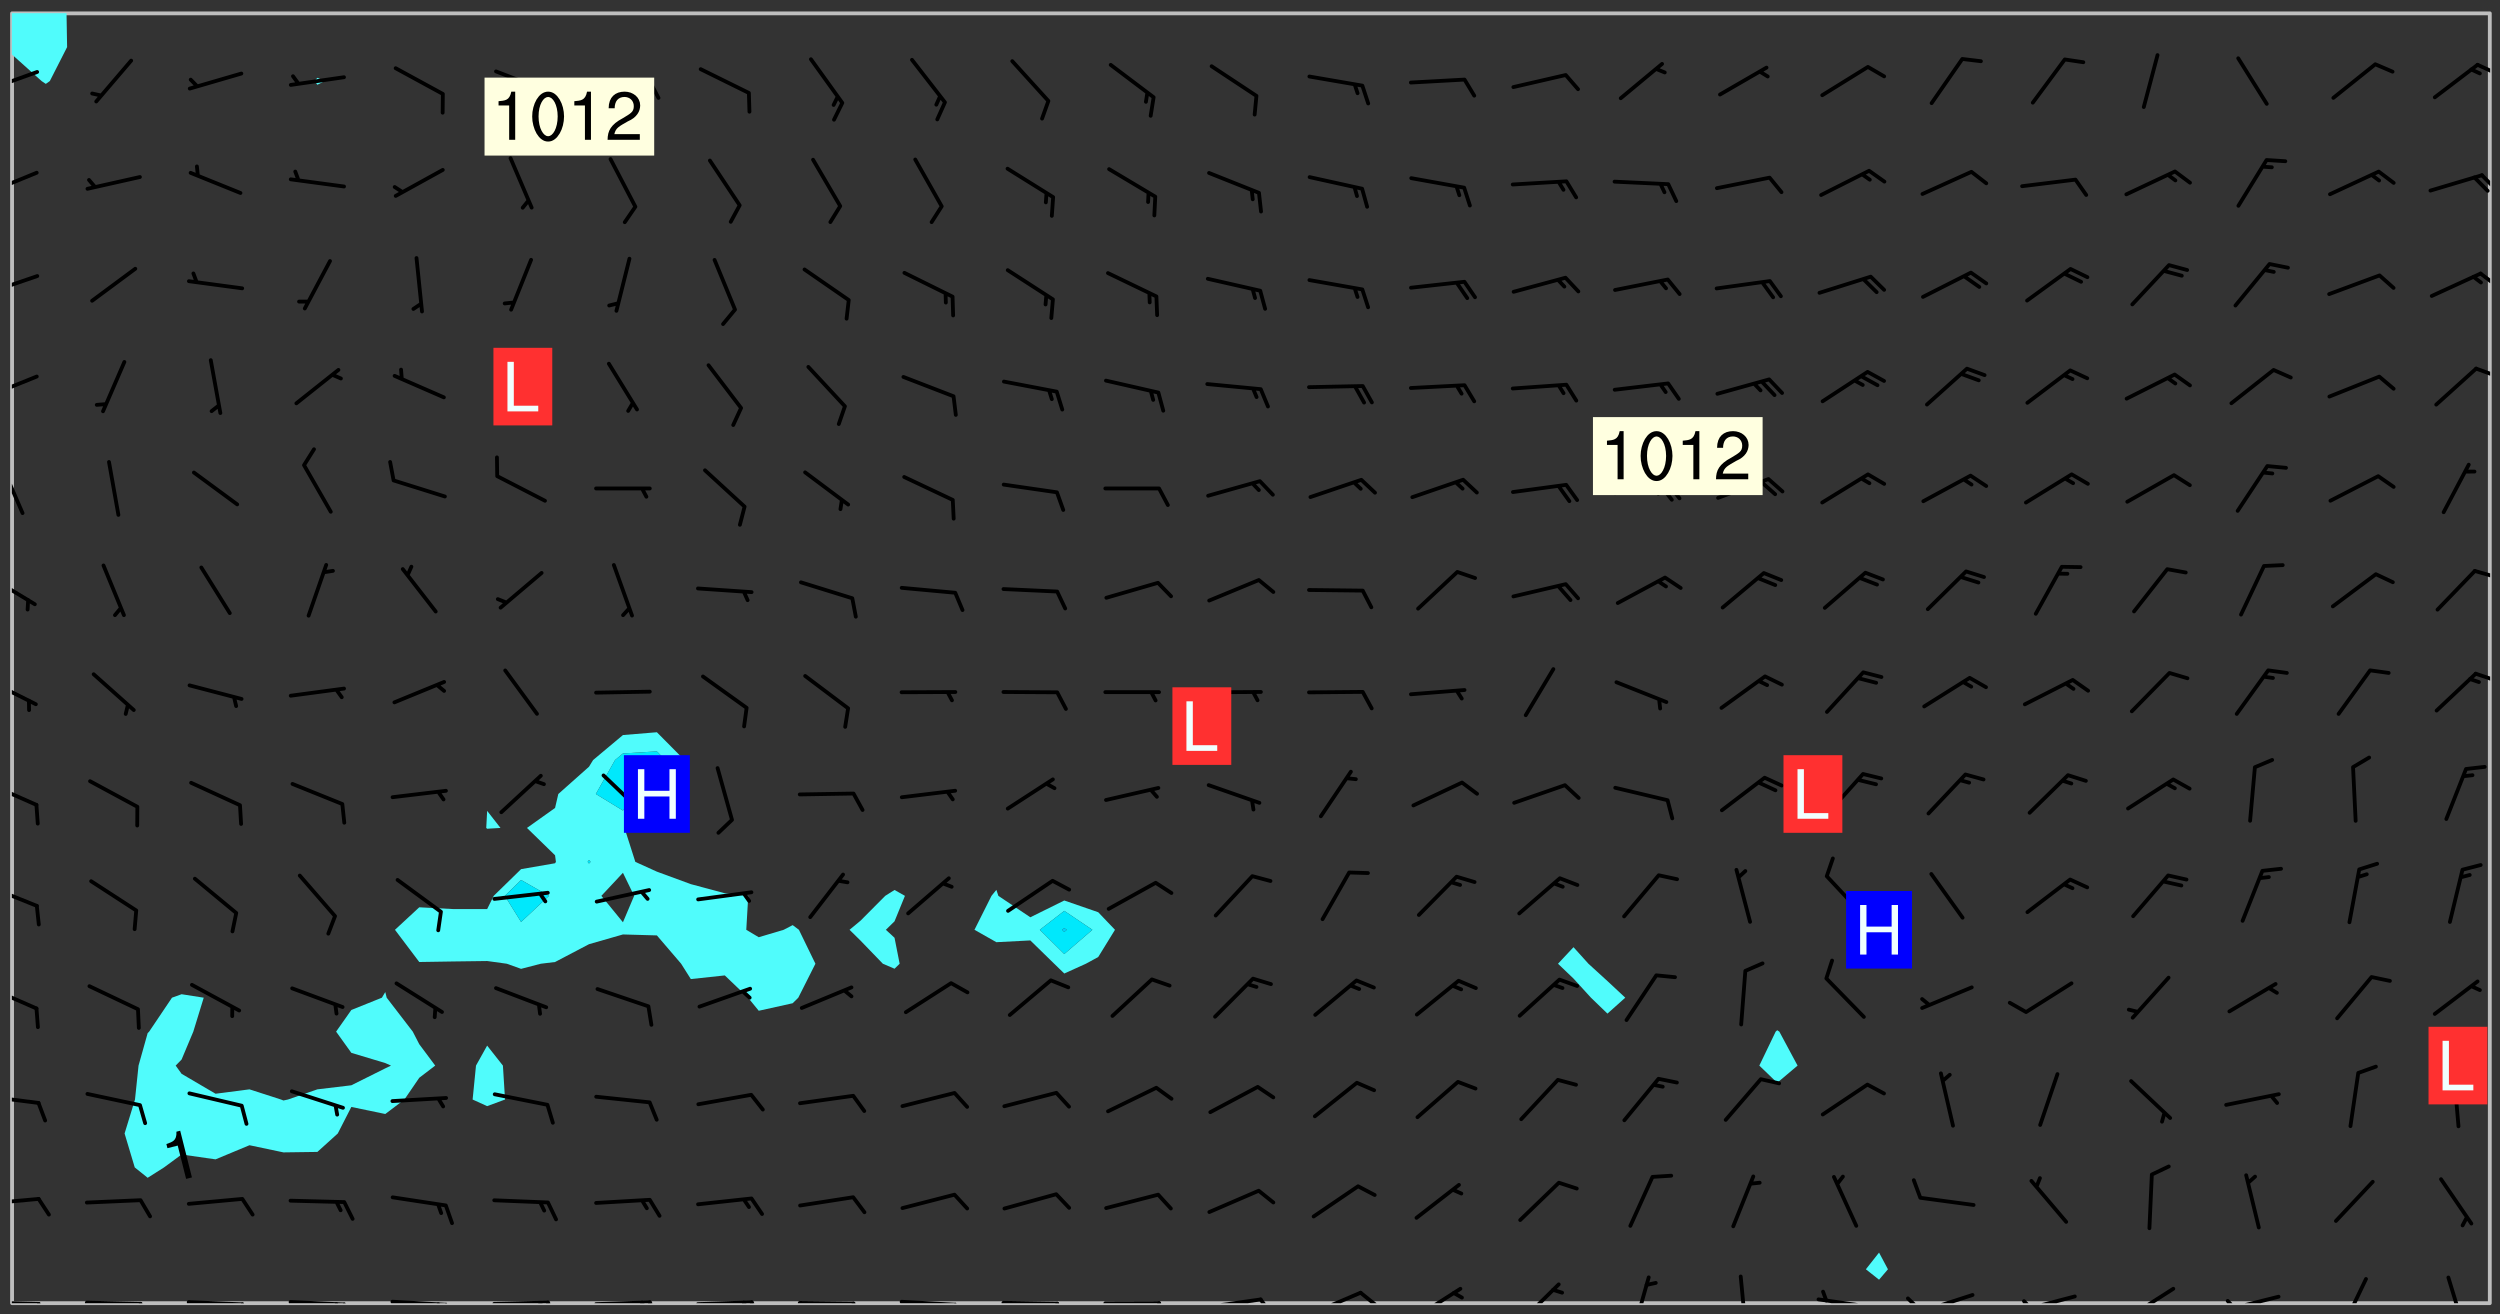<svg xmlns="http://www.w3.org/2000/svg" role="img" xmlns:xlink="http://www.w3.org/1999/xlink" viewBox="142.45 309.95 326.84 171.84"><rect x="142.45" y="309.95" width="326.84" height="171.84" fill="#333333" stroke="none"/><defs><clipPath id="clip2"><path d="M 144 317 L 145 317 L 145 480.328 L 144 480.328 Z M 144 317"/></clipPath><clipPath id="clip3"><path d="M 144 311.672 L 145 311.672 L 145 318 L 144 318 Z M 144 311.672"/></clipPath><clipPath id="clip4"><path d="M 144 311.672 L 468 311.672 L 468 480.328 L 144 480.328 Z M 144 311.672"/></clipPath><clipPath id="clip5"><path d="M 144 311.672 L 152 311.672 L 152 321 L 144 321 Z M 144 311.672"/></clipPath><clipPath id="clip6"><path d="M 467 311.672 L 468 311.672 L 468 480.328 L 467 480.328 Z M 467 311.672"/></clipPath><clipPath id="clip7"><path d="M 144 479 L 148 479 L 148 480.328 L 144 480.328 Z M 144 479"/></clipPath><clipPath id="clip8"><path d="M 147 480 L 149 480 L 149 480.328 L 147 480.328 Z M 147 480"/></clipPath><clipPath id="clip9"><path d="M 153 480 L 162 480 L 162 480.328 L 153 480.328 Z M 153 480"/></clipPath><clipPath id="clip10"><path d="M 160 480 L 163 480 L 163 480.328 L 160 480.328 Z M 160 480"/></clipPath><clipPath id="clip11"><path d="M 166 479 L 175 479 L 175 480.328 L 166 480.328 Z M 166 479"/></clipPath><clipPath id="clip12"><path d="M 173 480 L 176 480 L 176 480.328 L 173 480.328 Z M 173 480"/></clipPath><clipPath id="clip13"><path d="M 180 479 L 188 479 L 188 480.328 L 180 480.328 Z M 180 479"/></clipPath><clipPath id="clip14"><path d="M 187 480 L 189 480 L 189 480.328 L 187 480.328 Z M 187 480"/></clipPath><clipPath id="clip15"><path d="M 186 480 L 188 480 L 188 480.328 L 186 480.328 Z M 186 480"/></clipPath><clipPath id="clip16"><path d="M 193 479 L 202 479 L 202 480.328 L 193 480.328 Z M 193 479"/></clipPath><clipPath id="clip17"><path d="M 200 480 L 203 480 L 203 480.328 L 200 480.328 Z M 200 480"/></clipPath><clipPath id="clip18"><path d="M 199 480 L 201 480 L 201 480.328 L 199 480.328 Z M 199 480"/></clipPath><clipPath id="clip19"><path d="M 206 479 L 215 479 L 215 480.328 L 206 480.328 Z M 206 479"/></clipPath><clipPath id="clip20"><path d="M 213 479 L 216 479 L 216 480.328 L 213 480.328 Z M 213 479"/></clipPath><clipPath id="clip21"><path d="M 212 480 L 214 480 L 214 480.328 L 212 480.328 Z M 212 480"/></clipPath><clipPath id="clip22"><path d="M 220 479 L 228 479 L 228 480.328 L 220 480.328 Z M 220 479"/></clipPath><clipPath id="clip23"><path d="M 227 479 L 229 479 L 229 480.328 L 227 480.328 Z M 227 479"/></clipPath><clipPath id="clip24"><path d="M 226 479 L 228 479 L 228 480.328 L 226 480.328 Z M 226 479"/></clipPath><clipPath id="clip25"><path d="M 233 479 L 241 479 L 241 480.328 L 233 480.328 Z M 233 479"/></clipPath><clipPath id="clip26"><path d="M 240 479 L 243 479 L 243 480.328 L 240 480.328 Z M 240 479"/></clipPath><clipPath id="clip27"><path d="M 239 479 L 241 479 L 241 480.328 L 239 480.328 Z M 239 479"/></clipPath><clipPath id="clip28"><path d="M 246 480 L 255 480 L 255 480.328 L 246 480.328 Z M 246 480"/></clipPath><clipPath id="clip29"><path d="M 253 480 L 256 480 L 256 480.328 L 253 480.328 Z M 253 480"/></clipPath><clipPath id="clip30"><path d="M 260 479 L 268 479 L 268 480.328 L 260 480.328 Z M 260 479"/></clipPath><clipPath id="clip31"><path d="M 267 480 L 269 480 L 269 480.328 L 267 480.328 Z M 267 480"/></clipPath><clipPath id="clip32"><path d="M 273 480 L 281 480 L 281 480.328 L 273 480.328 Z M 273 480"/></clipPath><clipPath id="clip33"><path d="M 280 480 L 283 480 L 283 480.328 L 280 480.328 Z M 280 480"/></clipPath><clipPath id="clip34"><path d="M 286 480 L 295 480 L 295 480.328 L 286 480.328 Z M 286 480"/></clipPath><clipPath id="clip35"><path d="M 293 480 L 296 480 L 296 480.328 L 293 480.328 Z M 293 480"/></clipPath><clipPath id="clip36"><path d="M 300 479 L 308 479 L 308 480.328 L 300 480.328 Z M 300 479"/></clipPath><clipPath id="clip37"><path d="M 307 479 L 309 479 L 309 480.328 L 307 480.328 Z M 307 479"/></clipPath><clipPath id="clip38"><path d="M 313 478 L 321 478 L 321 480.328 L 313 480.328 Z M 313 478"/></clipPath><clipPath id="clip39"><path d="M 320 478 L 323 478 L 323 480.328 L 320 480.328 Z M 320 478"/></clipPath><clipPath id="clip40"><path d="M 327 478 L 334 478 L 334 480.328 L 327 480.328 Z M 327 478"/></clipPath><clipPath id="clip41"><path d="M 340 477 L 347 477 L 347 480.328 L 340 480.328 Z M 340 477"/></clipPath><clipPath id="clip42"><path d="M 355 476 L 359 476 L 359 480.328 L 355 480.328 Z M 355 476"/></clipPath><clipPath id="clip43"><path d="M 369 476 L 371 476 L 371 480.328 L 369 480.328 Z M 369 476"/></clipPath><clipPath id="clip44"><path d="M 379 479 L 388 479 L 388 480.328 L 379 480.328 Z M 379 479"/></clipPath><clipPath id="clip45"><path d="M 380 478 L 382 478 L 382 480.328 L 380 480.328 Z M 380 478"/></clipPath><clipPath id="clip46"><path d="M 393 479 L 401 479 L 401 480.328 L 393 480.328 Z M 393 479"/></clipPath><clipPath id="clip47"><path d="M 391 479 L 394 479 L 394 480.328 L 391 480.328 Z M 391 479"/></clipPath><clipPath id="clip48"><path d="M 406 479 L 414 479 L 414 480.328 L 406 480.328 Z M 406 479"/></clipPath><clipPath id="clip49"><path d="M 406 479 L 409 479 L 409 480.328 L 406 480.328 Z M 406 479"/></clipPath><clipPath id="clip50"><path d="M 420 478 L 427 478 L 427 480.328 L 420 480.328 Z M 420 478"/></clipPath><clipPath id="clip51"><path d="M 420 480 L 422 480 L 422 480.328 L 420 480.328 Z M 420 480"/></clipPath><clipPath id="clip52"><path d="M 433 479 L 441 479 L 441 480.328 L 433 480.328 Z M 433 479"/></clipPath><clipPath id="clip53"><path d="M 433 479 L 435 479 L 435 480.328 L 433 480.328 Z M 433 479"/></clipPath><clipPath id="clip54"><path d="M 448 476 L 453 476 L 453 480.328 L 448 480.328 Z M 448 476"/></clipPath><clipPath id="clip55"><path d="M 462 476 L 465 476 L 465 480.328 L 462 480.328 Z M 462 476"/></clipPath><clipPath id="clip56"><path d="M 144 466 L 148 466 L 148 468 L 144 468 Z M 144 466"/></clipPath><clipPath id="clip57"><path d="M 144 453 L 148 453 L 148 455 L 144 455 Z M 144 453"/></clipPath><clipPath id="clip58"><path d="M 144 438 L 148 438 L 148 443 L 144 443 Z M 144 438"/></clipPath><clipPath id="clip59"><path d="M 144 425 L 148 425 L 148 429 L 144 429 Z M 144 425"/></clipPath><clipPath id="clip60"><path d="M 144 412 L 148 412 L 148 416 L 144 416 Z M 144 412"/></clipPath><clipPath id="clip61"><path d="M 144 398 L 148 398 L 148 403 L 144 403 Z M 144 398"/></clipPath><clipPath id="clip62"><path d="M 465 397 L 468 397 L 468 400 L 465 400 Z M 465 397"/></clipPath><clipPath id="clip63"><path d="M 144 385 L 148 385 L 148 390 L 144 390 Z M 144 385"/></clipPath><clipPath id="clip64"><path d="M 465 384 L 468 384 L 468 386 L 465 386 Z M 465 384"/></clipPath><clipPath id="clip65"><path d="M 144 370 L 146 370 L 146 378 L 144 378 Z M 144 370"/></clipPath><clipPath id="clip66"><path d="M 144 358 L 148 358 L 148 363 L 144 363 Z M 144 358"/></clipPath><clipPath id="clip67"><path d="M 465 357 L 468 357 L 468 360 L 465 360 Z M 465 357"/></clipPath><clipPath id="clip68"><path d="M 144 345 L 148 345 L 148 349 L 144 349 Z M 144 345"/></clipPath><clipPath id="clip69"><path d="M 466 345 L 468 345 L 468 348 L 466 348 Z M 466 345"/></clipPath><clipPath id="clip70"><path d="M 144 332 L 148 332 L 148 336 L 144 336 Z M 144 332"/></clipPath><clipPath id="clip71"><path d="M 466 332 L 468 332 L 468 335 L 466 335 Z M 466 332"/></clipPath><clipPath id="clip72"><path d="M 144 319 L 148 319 L 148 322 L 144 322 Z M 144 319"/></clipPath><clipPath id="clip73"><path d="M 466 318 L 468 318 L 468 320 L 466 320 Z M 466 318"/></clipPath><g id="surface1176" clip-path="url(#clip1)"><path fill="#fff" fill-opacity="0" fill-rule="evenodd" d="M 0 0 L 1000 0 L 1000 1000 L 0 1000 Z M 0 0"/><path fill="#d3d3d3" fill-opacity="0" fill-rule="evenodd" d="M162.152 355.867L161.918 356.16 161.977 356.395 162.094 356.566 162.27 356.801 162.562 357.148 162.676 357.207 162.793 357.035 162.852 356.801 163.027 356.625 163.492 356.449 164.191 356.449 164.426 356.742 164.715 357.559 164.773 357.734 164.949 357.965 165.301 358.199 166 358.898 166.172 359.074 166.406 359.422 166.641 359.832 166.93 360.414 167.34 360.879 167.57 361.113 167.805 361.289 167.922 361.52 168.098 361.812 168.27 362.977 168.27 363.211 168.328 363.5 168.387 363.617 168.504 363.734 168.852 364.145 168.969 364.316 169.145 364.492 169.32 364.727 169.438 364.898 169.609 365.25 169.668 365.484 169.902 365.891 170.137 365.832 169.961 366.008 169.902 366.938 169.32 366.938 169.086 366.824 168.738 366.938 168.621 367.055 168.562 367.348 168.504 367.523 168.387 367.695 167.922 367.988 167.863 368.223 167.805 368.336 167.805 368.98 167.863 369.152 167.863 369.562 167.922 369.621 167.922 370.027 167.98 370.434 168.098 370.609 168.156 370.668 168.387 371.309 168.328 371.602 168.328 372.301 168.27 372.883 168.27 373.117 168.211 373.348 168.156 373.699 168.156 375.621 168.211 375.738 168.637 375.738 168.27 375.855 168.246 376.207 169.137 377.375 170.879 377.914 172.219 378.273 172.219 378.812 172.309 379.621 172.844 380.336 174.363 380.605 175.254 380.52 175.344 381.684 175.879 381.863 177.039 381.684 179.094 380.699 180.254 380.336 182.133 380.16 183.828 379.98 183.648 380.699 182.133 380.785 180.883 380.875 180.078 381.145 179.004 381.953 179.273 382.672 179.809 383.57 179.629 384.195 179.363 385.004 179.629 386.082 180.254 386.98 181.059 387.16 182.309 386.98 182.043 387.703 182.141 388.207 182.195 388.5 182.195 388.672 182.254 388.965 182.254 389.371 182.43 389.488 182.781 389.605 183.188 389.605 183.48 389.43 183.594 389.312 183.652 389.195 183.77 388.965 183.828 388.789 184.18 388.324 184.41 388.148 184.586 388.09 184.762 388.148 184.82 388.324 184.938 389.312 184.992 389.781 185.051 389.953 185.168 390.188 185.344 390.246 186.16 390.305 186.449 390.305 186.566 390.539 186.625 390.945 186.684 391.297 186.684 392.402 186.801 392.695 186.918 393.043 187.207 393.742 187.383 394.094 187.965 394.848 188.316 395.023 188.488 395.082 188.957 395.316 189.598 395.781 189.945 396.016 190.238 396.191 190.531 396.246 190.762 396.309 191.578 396.656 191.871 396.832 191.984 397.004 192.336 397.355 192.453 397.531 192.977 398.172 192.977 398.461 193.035 398.812 193.035 399.16 193.094 399.512 193.152 399.801 193.27 399.859 193.441 399.918 193.617 399.918 194.199 400.152 194.375 400.27 194.551 400.559 194.727 400.793 194.84 401.027 195.133 401.258 195.25 401.375 195.25 401.785 195.309 401.84 195.598 402.074 195.832 402.191 195.891 402.309 196.008 402.48 196.066 402.598 196.297 402.832 196.355 403.008 196.59 403.066 196.707 403.125 196.59 403.238 196.531 403.355 196.531 403.473 196.414 403.766 196.297 404.055 196.297 404.637 196.473 404.754 196.59 404.812 196.648 404.93 196.766 405.047 196.879 405.105 197.055 405.453 197.113 405.805 197.172 406.211 197.172 406.387 197.113 406.562 196.996 407.262 196.996 407.434 197.113 407.609 197.406 407.902 197.812 407.902 197.988 408.02 198.105 408.191 198.223 408.484 198.223 408.719 197.695 408.719 197.465 408.484 197.23 408.484 197.055 408.543 196.996 409.242 197.055 409.59 197.172 409.766 197.348 410.176 197.465 410.406 197.754 410.875 197.93 410.93 198.453 410.93 198.688 410.988 199.445 411.629 199.504 411.922 199.504 412.156 199.562 412.215 199.793 412.562 199.793 412.914 199.676 413.086 199.676 413.379 199.969 413.668 200.262 413.844 200.434 413.902 200.727 414.078 201.02 414.195 201.602 414.602 201.891 414.836 202.184 415.012 202.402 415.172 202.418 415.184 202.648 415.359 203.289 415.883 203.465 416.117 203.582 416.293 203.758 416.469 203.871 416.641 203.871 417.281 203.988 417.457 204.457 417.574 205.039 417.691 205.273 417.75 205.504 417.863 205.797 417.98 205.91 418.039 206.496 418.391 206.785 418.562 206.961 418.625 207.137 418.68 207.312 418.738 208.012 419.09 208.301 419.266 208.535 419.32 208.824 419.496 209.059 419.613 209.699 420.02 209.992 420.137 210.164 420.195 210.398 420.254 210.809 420.312 211.039 420.371 211.273 420.488 211.332 420.66 210.922 420.836 211.391 420.895 211.449 421.188 211.562 421.422 211.738 421.477 211.973 421.535 212.148 421.594 212.555 421.711 213.195 421.945 213.312 422.117 213.371 422.352 213.371 422.527 213.312 422.645 213.254 423.051 213.488 423.285 213.605 423.344 213.953 423.461 214.594 423.691 214.77 423.809 215.059 423.926 215.234 424.102 215.469 424.566 216.051 425.672 216.227 425.848 216.574 426.023 216.75 426.141 217.102 426.258 218.148 426.781 218.383 426.84 218.848 426.953 219.141 427.012 219.605 427.188 220.363 427.77 220.598 428.004 220.945 428.469 221.121 428.645 221.41 428.879 222.227 429.578 222.52 429.754 222.809 430.043 223.102 430.219 223.395 430.508 224.09 431.148 224.266 431.324 224.559 431.559 224.848 431.793 225.316 432.082 225.957 432.664 226.305 432.898 226.539 433.191 226.887 433.539 227.238 434.004 228.172 434.996 228.52 435.402 228.637 435.578 228.871 435.637 228.984 435.754 229.629 435.93 229.859 436.043 230.094 436.102 230.387 436.277 230.617 436.395 231.551 437.094 231.957 437.5 232.191 437.676 232.598 437.852 232.832 437.969 233.648 438.316 233.996 438.551 234.23 438.668 234.523 438.957 234.754 439.074 235.512 439.426 235.863 439.598 236.094 439.656 236.387 439.773 236.621 439.832 237.492 440.008 238.309 440.008 238.777 440.238 238.949 440.297 239.824 440.996 240.289 441.113 240.582 441.172 240.758 441.23 240.988 441.289 241.457 441.348 241.805 441.406 242.156 441.465 242.562 441.523 242.855 441.523 243.027 441.582 243.027 441.812 243.203 441.988 243.496 441.988 243.844 442.047 244.195 442.105 244.895 442.223 245.535 442.223 246 441.988 246.293 441.812 246.465 441.695 246.875 441.523 247.164 441.348 248.098 440.883 248.566 440.59 249.09 440.297 249.555 440.125 250.02 439.949 251.07 439.484 251.359 439.367 251.77 439.25 252.059 439.133 252.586 438.957 254.102 438.258 254.684 437.91 254.973 437.852 255.266 437.793 255.613 437.676 256.488 437.445 256.84 437.328 256.953 437.328 257.188 437.27 258.062 437.035 258.297 436.977 259.109 436.977 259.461 436.918 260.277 436.801 260.449 436.742 260.801 436.688 261.094 436.629 261.324 436.57 262.141 436.395 262.316 436.336 262.664 436.336 262.898 436.277 263.363 436.16 264.121 435.988 264.355 435.93 264.703 435.93 265.113 435.812 265.402 435.754 266.688 435.695 266.977 435.695 267.387 435.637 267.617 435.578 267.793 435.578 268.668 435.461 269.074 435.461 269.484 435.344 269.832 435.344 270.184 435.23 271.055 435.172 272.805 435.172 273.852 435.461 274.262 435.578 274.551 435.695 274.902 435.812 275.191 435.93 276.242 436.102 276.531 436.16 276.824 436.16 277.117 436.219 277.289 436.277 277.699 436.336 277.871 436.395 277.988 436.453 278.105 436.453 278.223 436.512 278.574 436.57 278.688 436.57 279.098 436.637 281.02 437.031 282.945 437.426 284.465 437.875 286.16 438.594 288.305 439.398 289.91 438.68 291.34 437.875 292.5 436.797 293.75 436.348 296.785 435.629 298.66 435.27 300.805 433.922 303.039 432.668 305.539 431.41 307.234 430.961 309.02 430.781 310.18 430.512 310.805 431.051 312.145 430.781 312.859 429.793 313.844 428.449 314.289 428.27 315.094 427.91 316.969 427.371 318.754 426.922 320.004 426.652 321.164 426.562 322.863 426.473 324.824 426.203 326.074 426.113 326.613 426.113 327.238 426.023 328.129 426.023 330.273 425.844 332.684 425.664 335.273 425.574 336.969 425.754 338.578 425.844 340.008 426.203 341.168 426.922 343.043 427.91 344.203 429.438 344.469 430.152 345.098 430.242 345.453 431.141 345.988 431.68 346.523 433.207 347.598 433.566 348.133 433.566 347.328 434.102 347.418 435.809 348.133 438.504 349.023 439.309 349.918 440.297 350.633 441.555 352.418 442.094 353.938 441.914 354.293 443.258 355.902 442.453 356.883 441.914 357.152 442.184 357.469 441.969 357.688 441.824 358.488 442.273 358.938 441.914 359.293 441.914 359.828 441.645 360.367 440.926 360.902 440.656 361.527 439.668 362.688 440.117 363.527 440.488 364.922 441.105 366.617 440.926 368.223 440.926 370.008 441.016 370.188 439.309 370.723 437.965 371.527 438.234 372.02 439.082 372.422 439.488 372.332 440.027 372.332 440.387 373.047 440.836 373.758 440.566 375.188 440.566 375.547 441.555 375.992 442.812 376.707 444.156 377.957 444.785 379.652 445.414 380.367 445.234 380.547 444.695 381.527 444.605 381.977 444.965 382.062 446.223 381.797 446.852 381.262 447.031 381.262 447.57 381.977 448.555 382.242 449.094 383.227 450.082 384.027 451.16 383.762 451.52 383.672 452.418 383.047 454.75 382.691 456.816 382.602 458.609 382.422 459.328 382.332 459.867 382.332 461.305 381.352 463.188 380.992 464.895 380.457 465.793 379.652 466.961 379.387 467.5 381.441 468.754 381.527 469.113 381.172 469.652 381.082 469.473 381.082 470.281 381.172 471.719 380.727 472.434 379.652 472.527 379.387 473.242 379.922 474.141 380.727 474.859 381.887 475.668 383.227 475.938 383.672 476.297 383.316 476.746 381.527 476.656 380.277 476.207 379.562 475.488 378.938 475.398 378.762 478.988 378.574 480.297 467.934 480.297 467.934 311.703 412.664 311.703 412.664 360.785 413.426 360.91 416.715 361.453 418.738 364.289 418.738 367.043 421.09 367.375 423.438 367.707 427.488 367.707 426.109 371.867 424.086 372.574 422.062 373.277 421.52 373.621 418.926 375.238 418.738 375.355 416.715 373.277 415.984 370.535 413.312 368.457 411.938 364.957 411.871 364.875 409.914 362.203 412.664 360.785 412.664 311.703 294.422 311.703 294.422 403.117 294.539 403.148 294.672 403.16 294.746 403.234 294.852 403.281 294.941 403.34 295.027 403.398 295.117 403.457 295.414 403.754 295.473 403.844 295.504 403.961 295.531 404.078 295.547 404.215 295.516 404.332 295.457 404.422 295.398 404.508 295.355 404.613 295.309 404.715 295.281 404.836 295.281 404.98 295.457 405.25 295.605 405.398 295.68 405.484 295.754 405.559 295.797 405.664 295.859 405.754 295.918 405.84 295.961 405.945 296.02 406.035 296.066 406.137 296.109 406.242 296.168 406.328 296.285 406.508 296.359 406.582 296.422 406.668 296.48 406.758 296.523 406.863 296.582 406.953 296.641 407.039 296.703 407.129 296.762 407.219 296.805 407.32 296.922 407.5 296.996 407.574 297.055 407.66 297.129 407.734 297.219 407.793 297.324 407.84 297.473 407.84 297.605 407.824 297.738 407.84 297.84 407.793 297.914 407.719 297.961 407.617 297.945 407.484 297.945 407.336 297.898 407.23 297.871 407.113 297.824 407.012 297.797 406.891 297.754 406.789 297.691 406.699 297.648 406.598 297.605 406.492 297.574 406.375 297.559 406.242 297.547 406.105 297.633 406.047 297.691 405.961 297.812 405.93 297.855 406.035 297.871 406.168 297.871 406.285 297.93 406.387 297.988 406.477 298.078 406.535 298.227 406.684 298.285 406.773 298.328 406.879 298.316 406.98 298.402 407.039 298.508 407.086 298.594 407.145 298.684 407.203 298.758 407.277 298.641 407.305 298.535 407.352 298.449 407.41 298.375 407.484 298.316 407.574 298.254 407.66 298.227 407.781 298.18 407.883 298.137 407.988 298.105 408.105 298.094 408.238 298.078 408.371 298.078 408.52 298.105 408.637 298.152 408.742 298.195 408.844 298.254 408.934 298.328 409.008 298.418 409.066 298.492 409.141 298.582 409.199 298.641 409.289 298.684 409.395 298.73 409.496 298.848 409.527 298.98 409.543 299.129 409.543 299.246 409.512 299.352 409.555 299.395 409.66 299.441 409.762 299.469 409.883 299.5 410 299.527 410.117 299.559 410.238 299.586 410.355 299.691 410.398 299.793 410.445 299.926 410.43 300.074 410.578 300.137 410.664 300.211 410.738 300.281 410.812 300.371 410.875 300.477 410.918 300.578 410.961 300.695 410.992 300.832 411.008 300.949 410.977 301.023 410.902 301.051 410.785 301.039 410.652 301.008 410.531 300.98 410.414 301.023 410.309 301.141 410.309 301.23 410.371 301.348 410.398 301.496 410.398 301.629 410.414 301.777 410.414 301.91 410.43 302.043 410.414 302.191 410.414 302.324 410.398 302.457 410.387 302.594 410.398 302.711 410.371 302.844 410.355 303.035 410.297 302.977 410.473 302.961 410.605 302.934 410.727 302.918 410.859 302.859 410.945 302.727 410.961 302.621 411.008 302.516 411.051 302.398 411.082 302.281 411.109 302.016 411.141 301.867 411.141 301.734 411.156 301.66 411.23 301.719 411.316 301.867 411.465 301.984 411.645 302.059 411.715 302.148 411.777 302.238 411.836 302.324 411.895 302.414 411.953 302.516 411.996 302.621 412.059 302.727 412.102 302.812 412.16 302.918 412.207 303.02 412.25 303.199 412.367 303.258 412.457 303.215 412.559 303.168 412.664 303.184 412.797 303.406 413.02 303.465 413.109 303.508 413.211 303.539 413.332 303.582 413.434 303.598 413.566 303.629 413.684 303.641 413.82 303.672 413.938 303.82 414.086 303.922 414.129 304.027 414.172 304.145 414.203 304.277 414.219 304.414 414.234 304.531 414.234 304.648 414.203 304.738 414.145 304.781 414.039 304.828 413.938 304.871 413.832 304.902 413.715 304.914 413.582 304.914 413.434 304.902 413.301 304.887 413.168 304.855 413.051 304.812 412.945 304.766 412.84 304.723 412.738 304.68 412.633 304.664 412.5 304.68 412.367 304.707 412.25 304.738 412.133 304.766 412.012 304.812 411.91 304.902 411.852 304.988 411.789 305.062 411.715 305.152 411.656 305.375 411.434 305.434 411.348 305.508 411.273 305.625 411.094 305.684 411.008 305.684 410.859 305.609 410.785 305.508 410.738 305.402 410.695 305.301 410.652 305.242 410.562 305.195 410.457 305.168 410.34 305.258 410.281 305.375 410.25 305.477 410.207 305.656 410.09 305.805 409.941 305.816 409.809 305.805 409.703 305.715 409.645 305.582 409.66 305.434 409.66 305.301 409.676 305.168 409.66 305.047 409.629 304.961 409.57 304.887 409.496 304.828 409.406 304.766 409.32 304.648 409.141 304.59 409.055 304.621 408.934 304.707 408.875 304.828 408.844 304.887 408.758 304.887 408.637 304.855 408.52 304.797 408.43 304.738 408.344 304.691 408.238 304.664 408.121 304.648 407.988 304.707 407.898 304.781 407.824 304.871 407.766 304.988 407.586 305.062 407.512 305.121 407.426 305.27 407.277 305.391 407.246 305.523 407.23 305.656 407.246 305.73 407.32 305.773 407.426 305.789 407.559 305.758 407.676 305.641 407.707 305.508 407.719 305.359 407.867 305.316 407.973 305.27 408.074 305.242 408.195 305.211 408.312 305.211 408.461 305.242 408.578 305.285 408.684 305.344 408.773 305.418 408.844 305.492 408.918 305.609 408.949 305.73 408.977 305.848 408.949 305.98 408.934 306.098 408.934 306.188 408.992 306.262 409.066 306.309 409.172 306.367 409.258 306.469 409.305 306.602 409.32 306.707 409.363 306.793 409.422 306.781 409.527 306.707 409.602 306.527 409.719 306.469 409.809 306.379 409.867 306.309 409.941 306.234 410.016 306.172 410.105 306.145 410.223 306.129 410.355 306.145 410.488 306.129 410.621 306.129 410.77 306.145 410.902 306.172 411.02 306.203 411.141 306.277 411.215 306.367 411.273 306.453 411.332 306.543 411.391 306.66 411.422 306.66 411.508 306.559 411.555 306.469 411.613 306.203 411.645 306.086 411.672 305.938 411.672 305.832 411.715 305.73 411.762 305.672 411.852 305.609 412.086 305.598 412.219 305.566 412.34 305.551 412.473 305.551 412.766 305.539 412.898 305.551 413.035 305.566 413.168 305.699 413.184 305.832 413.195 305.953 413.227 306.039 413.285 306.113 413.359 306.16 413.465 306.203 413.566 306.219 413.699 306.219 414.145 306.203 414.277 306.203 414.723 306.234 414.988 306.262 415.105 306.277 415.238 306.309 415.355 306.395 415.566 306.426 415.832 306.426 415.98 306.395 416.098 306.367 416.215 306.336 416.336 306.309 416.453 306.277 416.57 306.246 416.691 306.234 416.824 306.219 416.957 306.309 417.016 306.426 416.984 306.527 417 306.574 417.105 306.543 417.371 306.543 417.812 306.5 417.918 306.453 418.023 306.41 418.125 306.367 418.23 306.309 418.316 306.277 418.438 306.234 418.555 306.203 418.672 306.188 418.805 306.203 418.938 306.262 419.027 306.367 419.074 306.453 419.133 306.512 419.219 306.5 419.355 306.469 419.473 306.426 419.574 306.426 420.02 306.41 420.152 306.41 420.301 306.379 420.418 306.336 420.523 306.309 420.641 306.262 420.746 306.219 420.848 306.188 420.969 306.16 421.086 306.129 421.219 306.098 421.336 306.07 421.453 306.027 421.559 305.996 421.676 305.965 421.797 305.953 421.93 305.938 422.062 305.938 422.359 305.965 422.477 305.965 422.625 306.012 423.023 306.039 423.141 306.098 423.23 306.219 423.262 306.367 423.262 306.5 423.246 306.559 423.336 306.559 423.453 306.5 423.543 306.41 423.602 306.309 423.645 306.203 423.691 306.113 423.75 306.027 423.809 305.891 423.824 305.773 423.793 305.641 423.777 305.539 423.824 305.477 423.91 305.465 424.047 305.449 424.18 305.418 424.297 305.391 424.414 305.375 424.547 305.344 424.668 305.344 424.965 305.359 425.098 305.391 425.215 305.391 425.363 305.402 425.496 305.402 425.645 305.375 425.762 305.328 425.863 305.301 425.984 305.27 426.102 305.211 426.191 305.137 426.266 305.035 426.309 304.93 426.355 304.812 426.383 304.691 426.414 304.59 426.367 304.648 426.281 304.754 426.234 304.781 426.117 304.812 426 304.84 425.879 304.871 425.762 304.871 425.613 304.887 425.48 304.855 425.363 304.812 425.258 304.707 425.273 304.633 425.348 304.531 425.391 304.441 425.453 304.367 425.527 304.324 425.629 304.309 425.762 304.277 425.879 304.25 426 304.219 426.117 304.191 426.234 304.16 426.355 304.133 426.473 304.102 426.59 304.059 426.695 303.969 426.754 303.879 426.754 303.762 426.723 303.73 426.637 303.746 426.5 303.715 426.383 303.715 426.234 303.703 426.102 303.703 425.953 303.641 425.719 303.613 425.598 303.57 425.496 303.523 425.391 303.465 425.305 303.406 425.215 303.363 425.109 303.301 425.023 303.152 424.875 303.082 424.801 302.977 424.754 302.871 424.711 302.77 424.668 302.473 424.371 302.383 424.297 302.297 424.238 302.191 424.195 302.102 424.133 302.016 424.074 301.91 424.031 301.82 423.973 301.734 423.91 301.66 423.84 301.555 423.793 301.469 423.734 301.363 423.691 301.273 423.629 301.172 423.586 301.066 423.543 300.98 423.484 300.875 423.438 300.77 423.395 300.668 423.348 300.578 423.289 300.477 423.246 300.371 423.203 300.281 423.141 300.164 423.113 300.031 423.098 299.898 423.113 299.75 423.113 299.617 423.129 299.5 423.098 299.41 423.039 299.336 422.965 299.246 422.906 299.145 422.859 298.996 422.859 298.875 422.832 298.773 422.789 298.699 422.715 298.582 422.535 298.492 422.477 298.391 422.434 298.301 422.371 298.195 422.328 298.105 422.27 298.02 422.211 297.914 422.164 297.855 422.078 297.797 421.988 297.754 421.883 297.707 421.781 297.633 421.707 297.547 421.648 297.473 421.574 297.383 421.516 297.16 421.293 297.117 421.188 297.086 420.922 297.191 420.879 297.336 420.879 297.441 420.922 297.516 420.996 297.605 421.055 297.691 421.113 297.797 421.16 297.887 421.219 298.035 421.367 298.105 421.441 298.254 421.59 298.316 421.676 298.391 421.75 298.477 421.809 298.551 421.883 298.641 421.945 298.73 422.004 298.816 422.062 299.086 422.238 299.188 422.285 299.293 422.328 299.395 422.371 299.441 422.297 299.5 422.211 299.574 422.137 299.645 422.062 299.75 422.105 299.824 422.18 299.883 422.27 299.926 422.371 299.973 422.477 300.016 422.582 300.137 422.609 300.254 422.582 300.328 422.492 300.371 422.387 300.43 422.297 300.504 422.223 300.609 422.18 300.727 422.152 300.859 422.164 300.949 422.223 301.098 422.371 301.156 422.461 301.199 422.566 301.246 422.668 301.289 422.773 301.332 422.875 301.438 422.922 301.543 422.965 301.676 422.98 301.762 422.922 301.82 422.832 301.895 422.758 302 422.715 302.117 422.742 302.223 422.789 302.324 422.832 302.43 422.875 302.531 422.922 302.711 423.039 302.711 423.156 302.695 423.289 302.711 423.422 302.727 423.559 302.785 423.645 302.887 423.691 303.008 423.719 303.125 423.75 303.273 423.75 303.391 423.719 303.449 423.629 303.629 423.512 303.688 423.422 303.762 423.348 303.82 423.262 303.938 423.082 304.117 422.965 304.234 422.996 304.324 423.055 304.367 423.129 304.352 423.262 304.352 423.379 304.441 423.438 304.59 423.438 304.723 423.422 304.855 423.41 305.121 423.379 305.227 423.336 305.344 423.305 305.465 423.277 305.539 423.203 305.609 423.129 305.672 423.039 305.656 422.934 305.609 422.832 305.508 422.789 305.402 422.773 305.285 422.801 305.02 422.832 304.871 422.832 304.797 422.758 304.707 422.699 304.59 422.668 304.473 422.641 304.34 422.625 304.191 422.625 304.059 422.641 303.762 422.641 303.656 422.594 303.508 422.445 303.465 422.344 303.406 422.254 303.629 422.031 303.715 421.973 303.82 421.93 303.938 421.898 304.07 421.883 304.203 421.898 304.34 421.914 304.441 421.957 304.574 421.945 304.664 421.883 304.766 421.84 304.828 421.75 304.781 421.648 304.691 421.59 304.574 421.559 304.473 421.516 304.414 421.426 304.352 421.336 304.352 421.219 304.367 421.086 304.473 421.039 304.547 420.969 304.547 420.848 304.457 420.789 304.426 420.672 304.516 420.613 304.59 420.539 304.633 420.434 304.691 420.344 304.738 420.242 304.754 420.109 304.754 419.961 304.707 419.855 304.664 419.754 304.574 419.695 304.441 419.68 304.34 419.637 304.203 419.621 304.086 419.59 303.641 419.59 303.508 419.574 303.375 419.562 303.242 419.547 303.125 419.516 302.977 419.516 302.844 419.5 302.711 419.488 302.445 419.457 302.324 419.414 302.238 419.355 302.164 419.281 302.164 419.133 302.176 419 302.281 418.953 302.383 418.91 302.516 418.895 302.668 418.895 302.801 418.879 303.094 418.879 303.215 418.91 303.316 418.953 303.406 419.012 303.641 419.074 303.762 419.027 303.852 418.969 303.953 418.926 304.086 418.91 304.191 418.953 304.293 419 304.426 419.012 304.547 418.984 304.691 418.984 304.812 418.953 304.93 418.926 305.035 418.879 305.109 418.805 305.195 418.746 305.344 418.598 305.402 418.512 305.449 418.406 305.477 418.289 305.492 418.184 305.391 418.141 305.301 418.082 305.184 418.051 305.078 418.008 304.988 417.945 304.914 417.859 304.84 417.785 304.738 417.742 304.633 417.695 304.531 417.652 304.473 417.562 304.426 417.461 304.34 417.25 304.277 417.164 304.219 417.074 304.145 417 304.059 416.941 303.789 416.941 303.672 416.973 303.582 417.031 303.48 417.074 303.348 417.09 303.242 417.074 303.215 416.957 303.152 416.867 303.035 416.836 302.934 416.793 302.785 416.645 302.754 416.527 302.738 416.422 302.812 416.348 302.992 416.23 303.109 416.203 303.227 416.172 303.363 416.188 303.465 416.23 303.57 416.273 303.672 416.32 303.777 416.363 303.895 416.395 304.027 416.41 304.145 416.438 304.277 416.453 304.383 416.438 304.473 416.379 304.398 416.305 304.293 416.262 304.219 416.188 304.145 416.098 303.996 415.949 303.91 415.891 303.82 415.832 303.746 415.758 303.656 415.699 303.555 415.652 303.434 415.625 303.332 415.578 303.227 415.535 303.109 415.504 303.008 415.461 302.887 415.43 302.738 415.43 302.621 415.461 302.516 415.504 302.43 415.566 302.25 415.684 302.164 415.742 302.074 415.801 301.969 415.848 301.883 415.906 301.777 415.949 301.676 415.992 301.57 416.039 301.496 416.113 301.438 416.203 301.379 416.289 301.332 416.395 301.273 416.48 301.199 416.555 301.066 416.543 300.949 416.512 300.832 416.512 300.758 416.586 300.668 416.645 300.594 416.719 300.504 416.777 300.418 416.836 300.312 416.883 300.211 416.926 300.074 416.941 299.973 416.898 299.824 416.75 299.719 416.703 299.633 416.703 299.527 416.75 299.426 416.793 299.305 416.824 299.188 416.793 299.113 416.719 299.113 416.602 299.145 416.48 299.219 416.41 299.277 416.32 299.352 416.246 299.469 416.215 299.574 416.172 299.867 416.172 300 416.156 300.137 416.141 300.238 416.098 300.328 416.039 300.43 415.992 300.52 415.934 300.652 415.922 300.742 415.98 300.875 415.992 300.965 415.934 301.051 415.875 301.156 415.832 301.246 415.773 301.332 415.711 301.422 415.652 301.57 415.504 301.629 415.418 301.688 415.328 301.793 415.285 301.926 415.27 302.043 415.297 302.164 415.328 302.223 415.27 302.281 415.18 302.312 414.914 302.34 414.797 302.445 414.809 302.578 414.824 302.68 414.781 302.77 414.723 302.828 414.633 302.902 414.559 302.961 414.469 303.008 414.367 303.02 414.234 303.008 414.102 302.961 413.996 302.812 413.848 302.754 413.758 302.695 413.672 302.652 413.566 302.652 413.121 302.668 412.988 302.668 412.84 302.68 412.707 302.621 412.648 302.531 412.707 302.43 412.664 302.25 412.547 302.164 412.488 302.102 412.398 302.043 412.309 301.969 412.234 301.883 412.176 301.762 412.207 301.66 412.219 301.555 412.266 301.469 412.324 301.363 412.367 301.215 412.516 301.125 412.574 301.039 412.633 300.949 412.695 300.844 412.738 300.711 412.754 300.711 412.633 300.816 412.59 300.934 412.559 301.008 412.488 301.051 412.383 301.051 412.234 301.023 412.117 300.875 411.969 300.742 411.953 300.594 411.953 300.477 411.984 300.371 412.027 300.27 412.07 300.18 412.133 300.062 412.16 299.988 412.086 300 411.953 299.957 411.852 299.914 411.746 299.824 411.688 299.707 411.715 299.586 411.746 299.469 411.777 299.367 411.82 299.246 411.852 299.145 411.895 299.039 411.938 298.949 411.996 298.848 412.012 298.848 411.895 298.863 411.762 298.805 411.672 298.73 411.715 298.582 411.863 298.523 411.953 298.449 412.027 298.402 412.133 298.359 412.234 298.285 412.309 298.227 412.398 298.152 412.473 298.094 412.559 298.02 412.633 297.93 412.695 297.855 412.766 297.781 412.84 297.68 412.855 297.547 412.871 297.441 412.828 297.441 412.707 297.59 412.559 297.633 412.457 297.691 412.367 297.738 412.266 297.781 412.16 297.84 412.07 297.871 411.953 297.914 411.852 297.945 411.73 297.973 411.613 298.02 411.508 298.062 411.406 298.105 411.301 298.18 411.23 298.27 411.168 298.359 411.109 298.461 411.066 298.758 411.066 299.023 411.035 299.129 410.992 299.055 410.918 298.938 410.887 298.832 410.844 298.742 410.785 298.641 410.738 298.551 410.68 298.449 410.637 298.344 410.594 298.254 410.531 298.168 410.473 298.062 410.43 297.961 410.387 297.84 410.355 297.723 410.324 297.621 410.281 297.5 410.25 297.398 410.207 297.309 410.148 297.266 410.043 297.25 409.91 297.352 409.867 297.484 409.852 297.621 409.867 297.754 409.852 297.855 409.809 297.914 409.719 297.93 409.613 297.84 409.555 297.766 409.48 297.664 409.438 297.574 409.379 297.426 409.23 297.383 409.125 297.367 408.992 297.367 408.699 297.309 408.609 297.219 408.551 297.145 408.477 297.102 408.371 297.07 408.254 297.012 408.164 296.938 408.09 296.82 408.062 296.746 407.988 296.656 407.93 296.566 407.867 296.48 407.809 296.406 407.734 296.348 407.648 296.301 407.543 296.215 407.484 296.066 407.336 295.871 407.277 295.738 407.293 295.637 407.336 295.562 407.41 295.516 407.512 295.473 407.617 295.414 407.707 295.355 407.793 295.059 408.09 294.969 408.148 294.883 408.148 294.82 408.062 294.777 407.957 294.809 407.84 294.867 407.75 294.895 407.633 294.883 407.5 294.793 407.438 294.688 407.484 294.57 407.512 294.453 407.543 294.184 407.719 294.082 407.766 293.965 407.793 293.859 407.84 293.77 407.898 293.668 407.941 293.609 407.855 293.562 407.75 293.578 407.617 293.625 407.512 293.695 407.438 293.77 407.367 293.828 407.277 293.828 407.129 293.785 407.023 293.547 407.023 293.445 407.07 293.414 407.188 293.387 407.305 293.355 407.426 293.281 407.469 293.148 407.484 293.074 407.438 293.031 407.336 292.988 407.23 292.941 407.129 292.898 407.023 292.777 407.055 292.676 407.098 292.543 407.113 292.426 407.145 292.32 407.188 292.23 407.246 292.129 407.293 292.008 407.32 291.875 407.336 291.773 407.293 291.715 407.203 291.668 407.098 291.625 406.996 291.582 406.891 291.582 406.773 291.641 406.684 291.727 406.625 291.906 406.508 292.008 406.461 292.113 406.418 292.219 406.359 292.32 406.316 292.41 406.254 292.512 406.211 292.617 406.152 292.719 406.105 292.809 406.047 292.914 406.004 293.016 405.961 293.105 405.898 293.207 405.855 293.344 405.84 293.461 405.871 293.562 405.914 293.684 405.945 293.785 405.988 293.891 406.035 293.992 406.078 294.098 406.121 294.199 406.168 294.305 406.211 294.406 406.254 294.512 406.301 294.598 406.359 294.703 406.402 294.82 406.434 294.926 406.477 295.027 406.523 295.117 406.582 295.223 406.625 295.324 406.668 295.43 406.715 295.547 406.742 295.648 406.789 295.77 406.816 295.918 406.816 296.004 406.758 296.02 406.656 296.078 406.566 296.051 406.449 295.977 406.375 295.859 406.195 295.785 406.121 295.695 406.047 295.516 405.93 295.43 405.871 295.324 405.828 295.223 405.781 294.953 405.605 294.895 405.516 294.82 405.441 294.762 405.352 294.719 405.25 294.688 405.133 294.672 404.996 294.672 404.434 294.66 404.301 294.645 404.168 294.613 404.051 294.598 403.918 294.586 403.785 294.555 403.664 294.332 403.441 294.273 403.355 294.258 403.25 294.289 403.133 294.422 403.117 294.422 311.703 172.992 311.703 172.992 313.156 172.934 313.391 172.582 314.441 172.41 314.965 172.293 315.312 172.117 315.723 172 315.895 171.766 316.188 171.535 316.246 171.184 316.246 171.066 316.305 170.836 316.711 170.836 317.004 170.953 317.18 171.184 317.41 171.301 317.645 171.941 318.402 172.234 318.867 172.41 319.102 172.641 319.453 172.875 319.801 173.516 320.617 173.691 321.082 173.863 321.492 173.98 322.188 174.156 322.656 174.273 324.055 174.332 324.52 174.332 325.395 174.449 326.441 174.449 331.223 174.391 331.688 174.039 332.969 173.863 333.492 173.75 333.902 173.398 334.832 172.934 336 172.699 336.582 172.582 336.758 172.41 337.105 172.234 337.512 171.883 338.328 171.824 338.621 171.711 338.914 171.594 339.203 171.535 339.379 171.418 340.254 171.359 340.66 171.301 340.777 171.242 340.953 171.184 341.125 170.953 341.652 170.836 341.824 170.836 342.059 170.719 342.293 170.66 342.465 170.484 343.051 170.484 343.34 170.426 343.516 170.426 343.809 170.367 343.922 170.309 344.449 170.309 344.621 170.254 344.855 170.254 347.477 170.078 348.293 169.961 348.469 169.785 348.703 169.668 348.875 169.555 349.109 168.969 350.043 168.738 350.332 168.445 350.797 168.27 351.031 167.98 351.383 167.629 352.082 167.516 352.312 167.34 352.723 167.164 352.953 166.758 353.48 165.941 354.18 165.648 354.352 165.359 354.586 165.184 354.703 165.008 354.879 164.484 355.285 163.957 355.461 163.785 355.637 163.551 355.691 162.91 355.867 162.152 355.867M174.363 386.891L173.289 387.34 173.648 388.234 174.898 387.52 175.344 386.98 174.363 386.891"/><path fill="#d3d3d3" fill-opacity="0" fill-rule="evenodd" d="M201.508 416.598L200.613 416.598 201.062 417.227 202.043 417.586 202.848 417.496 203.293 416.508 203.117 416.598 202.402 416.242 201.508 416.598M356.129 475.668L356.07 475.145 356.07 474.852 356.184 474.559 356.242 474.328 356.711 473.859 356.824 473.859 356.941 473.746 357.059 473.688 357.234 473.688 357.469 473.629 357.816 473.629 358.051 473.688 358.168 473.746 358.398 473.918 358.457 474.094 358.574 474.676 358.574 474.969 358.457 475.145 358.285 475.434 358.109 475.609 357.582 476.133 357.352 476.367 357.234 476.426 357.059 476.426 356.941 476.367 356.535 476.074 356.359 475.957 356.242 475.898 356.184 475.785 356.129 475.668M362.77 464.711L362.711 464.539 362.711 463.43 362.77 463.258 362.945 463.199 363.117 463.141 363.293 463.141 363.527 463.082 363.645 463.141 363.703 463.84 363.645 464.012 363.527 464.188 363.41 464.246 363.176 464.77 363.062 464.828 362.828 464.828 362.77 464.711M372.383 450.32L372.266 450.145 372.266 449.445 372.559 448.57 372.676 448.398 372.852 448.047 372.965 447.816 373.082 447.523 373.434 446.766 373.551 446.535 373.723 446.301 373.898 446.301 374.016 446.242 374.656 446.242 374.773 446.301 375.008 446.535 375.18 446.648 375.531 446.941 375.648 447.059 375.762 447.234 375.762 447.348 375.879 447.406 375.996 447.523 375.996 448.223 375.938 448.398 375.938 448.629 375.879 448.805 375.531 449.855 375.414 450.086 375.297 450.32 375.18 450.379 374.949 450.613 374.309 450.902 373.434 450.902 373.023 450.785 372.383 450.32"/><path fill="none" stroke="#bebebe" stroke-linecap="round" stroke-linejoin="round" stroke-miterlimit="10" stroke-width=".5" d="M 431.957 354.305 L 108.027 354.305 L 108.027 185.68 L 431.957 185.68 L 431.957 354.305" transform="matrix(1 0 0 -1 36 666)"/><g clip-path="url(#clip2)"><path fill="#fff" fill-opacity="0" fill-rule="evenodd" d="M 144 475.891 L 144 480.328 L 144.004 480.328 L 144 480.328 L 144 317.062 L 144 475.891"/></g><g clip-path="url(#clip3)"><path fill="#50fcfc" fill-rule="evenodd" d="M 144 316.109 L 144 317.062 L 144 311.672 L 144.004 311.672 L 144 311.672 L 144 316.109"/></g><g clip-path="url(#clip4)"><path fill="#fff" fill-opacity="0" fill-rule="evenodd" d="M 144.004 480.328 L 144.004 317.066 L 147.887 320.547 L 148.438 320.918 L 148.965 320.547 L 151.223 316.109 L 151.148 311.672 L 183.945 311.672 L 183.945 320.125 L 183.551 320.547 L 183.945 321.031 L 184.914 320.547 L 183.945 320.125 L 183.945 311.672 L 192.82 311.672 L 192.82 439.645 L 192.379 440.383 L 188.383 441.992 L 186.391 444.82 L 188.383 447.594 L 192.82 448.93 L 193.57 449.262 L 192.82 449.621 L 188.383 451.836 L 183.945 452.367 L 180.09 453.699 L 179.508 453.824 L 179.191 453.699 L 175.066 452.367 L 170.629 452.941 L 166.191 450.336 L 165.418 449.262 L 166.191 448.469 L 167.723 444.82 L 169.086 440.383 L 166.191 439.93 L 164.934 440.383 L 161.949 444.82 L 161.754 445.012 L 160.562 449.262 L 160.098 453.699 L 158.738 458.137 L 160.066 462.574 L 161.754 463.93 L 163.895 462.574 L 166.191 460.883 L 170.629 461.52 L 175.066 459.672 L 179.508 460.609 L 183.945 460.547 L 186.609 458.137 L 188.383 454.668 L 192.82 455.59 L 195.32 453.699 L 197.262 450.855 L 199.348 449.262 L 197.262 446.465 L 196.414 444.82 L 193.004 440.383 L 192.82 439.645 L 192.82 311.672 L 206.137 311.672 L 206.137 415.957 L 206.02 418.191 L 206.137 418.297 L 207.883 418.191 L 206.137 415.957 L 206.137 311.672 L 228.328 311.672 L 228.328 405.68 L 223.891 406.047 L 219.988 409.316 L 219.453 410.188 L 215.441 413.754 L 215.016 415.578 L 211.344 418.191 L 215.016 421.766 L 215.129 422.629 L 215.016 422.809 L 210.574 423.578 L 206.996 427.07 L 206.137 428.801 L 201.699 428.797 L 197.262 428.566 L 194.086 431.508 L 197.262 435.719 L 201.699 435.648 L 206.137 435.59 L 206.137 446.648 L 204.68 449.262 L 204.238 453.699 L 206.137 454.562 L 208.477 453.699 L 208.199 449.262 L 206.137 446.648 L 206.137 435.59 L 208.711 435.945 L 210.574 436.613 L 213.156 435.945 L 215.016 435.719 L 219.453 433.391 L 223.891 432.117 L 228.328 432.242 L 231.5 435.945 L 232.766 437.949 L 237.207 437.473 L 240.25 440.383 L 241.645 442.094 L 246.082 441.109 L 246.816 440.383 L 249.055 435.945 L 246.898 431.508 L 246.082 430.895 L 244.906 431.508 L 241.645 432.48 L 240.016 431.508 L 240.273 427.07 L 237.207 426.73 L 232.766 425.539 L 228.328 423.906 L 225.512 422.629 L 224.094 418.191 L 227.594 413.754 L 228.328 412.824 L 231.934 409.316 L 228.328 405.68 L 228.328 311.672 L 259.398 311.672 L 259.398 426.301 L 258.18 427.07 L 254.957 430.312 L 253.516 431.508 L 254.957 432.926 L 257.871 435.945 L 259.398 436.598 L 260.066 435.945 L 259.398 432.551 L 258.266 431.508 L 259.398 430.398 L 260.758 427.07 L 259.398 426.301 L 259.398 311.672 L 272.711 311.672 L 272.711 426.285 L 272.074 427.07 L 269.848 431.508 L 272.711 433.129 L 277.152 432.898 L 280.273 435.945 L 281.59 437.223 L 284.414 435.945 L 286.027 435.066 L 288.219 431.508 L 286.027 429.211 L 281.59 427.676 L 277.152 429.871 L 272.973 427.07 L 272.711 426.285 L 272.711 311.672 L 348.164 311.672 L 348.164 433.781 L 346.137 435.945 L 348.164 437.883 L 350.445 440.383 L 352.602 442.465 L 354.93 440.383 L 352.602 438.211 L 350.117 435.945 L 348.164 433.781 L 348.164 311.672 L 374.793 311.672 L 374.793 444.637 L 374.594 444.82 L 372.457 449.262 L 374.793 451.512 L 377.457 449.262 L 375.074 444.82 L 374.793 444.637 L 374.793 311.672 L 388.109 311.672 L 388.109 473.707 L 386.387 475.891 L 388.109 477.254 L 389.273 475.891 L 388.109 473.707 L 388.109 311.672 L 467.996 311.672 L 467.996 480.328 L 144.004 480.328"/></g><g clip-path="url(#clip5)"><path fill="#50fcfc" fill-rule="evenodd" d="M 147.887 320.547 L 144.004 317.066 L 144.004 311.672 L 151.148 311.672 L 151.223 316.109 L 148.965 320.547 L 148.438 320.918 L 147.887 320.547"/></g><path fill="#50fcfc" fill-rule="evenodd" d="M160.066 462.574L158.738 458.137 160.098 453.699 160.562 449.262 161.754 445.012 161.949 444.82 164.934 440.383 166.191 439.93 169.086 440.383 167.723 444.82 166.191 448.469 165.418 449.262 166.191 450.336 170.629 452.941 175.066 452.367 179.191 453.699 179.508 453.824 180.09 453.699 183.945 452.367 188.383 451.836 192.82 449.621 193.57 449.262 192.82 448.93 188.383 447.594 186.391 444.82 188.383 441.992 192.379 440.383 192.82 439.645 193.004 440.383 196.414 444.82 197.262 446.465 199.348 449.262 197.262 450.855 195.32 453.699 192.82 455.59 188.383 454.668 186.609 458.137 183.945 460.547 179.508 460.609 175.066 459.672 170.629 461.52 166.191 460.883 163.895 462.574 161.754 463.93 160.066 462.574M183.945 321.031L183.551 320.547 183.945 320.125 184.914 320.547 183.945 321.031M197.262 435.719L194.086 431.508 197.262 428.566 201.699 428.797 206.137 428.801 206.996 427.07 210.574 423.578 210.574 424.996 208.453 427.07 210.574 430.484 214.219 427.07 210.574 424.996 210.574 423.578 215.016 422.809 215.129 422.629 215.016 421.766 211.344 418.191 215.016 415.578 215.441 413.754 219.453 410.188 219.453 422.379 219.27 422.629 219.453 422.848 219.664 422.629 219.453 422.379 219.453 410.188 219.988 409.316 223.891 406.047 228.328 405.68 228.328 408.184 223.891 408.453 222.859 409.316 220.348 413.754 223.891 415.918 223.891 424.055 221.07 427.07 223.891 430.523 225.355 427.07 223.891 424.055 223.891 415.918 225.68 413.754 228.328 410.406 229.449 409.316 228.328 408.184 228.328 405.68 231.934 409.316 228.328 412.824 227.594 413.754 224.094 418.191 225.512 422.629 228.328 423.906 232.766 425.539 237.207 426.73 240.273 427.07 240.016 431.508 241.645 432.48 244.906 431.508 246.082 430.895 246.898 431.508 249.055 435.945 246.816 440.383 246.082 441.109 241.645 442.094 240.25 440.383 237.207 437.473 232.766 437.949 231.5 435.945 228.328 432.242 223.891 432.117 219.453 433.391 215.016 435.719 213.156 435.945 210.574 436.613 208.711 435.945 206.137 435.59 201.699 435.648 197.262 435.719M206.137 454.562L204.238 453.699 204.68 449.262 206.137 446.648 208.199 449.262 208.477 453.699 206.137 454.562M206.137 418.297L206.02 418.191 206.137 415.957 207.883 418.191 206.137 418.297"/><path fill="#00e8fc" fill-rule="evenodd" d="M210.574 430.484L208.453 427.07 210.574 424.996 214.219 427.07 210.574 430.484M219.453 422.848L219.27 422.629 219.453 422.379 219.664 422.629 219.453 422.848M223.891 415.918L220.348 413.754 222.859 409.316 223.891 408.453 228.328 408.184 229.449 409.316 228.328 410.406 225.68 413.754 223.891 415.918"/><path fill="#fff" fill-opacity="0" fill-rule="evenodd" d="M 223.891 424.055 L 221.07 427.07 L 223.891 430.523 L 225.355 427.07 L 223.891 424.055"/><path fill="#50fcfc" fill-rule="evenodd" d="M254.957 432.926L253.516 431.508 254.957 430.312 258.18 427.07 259.398 426.301 260.758 427.07 259.398 430.398 258.266 431.508 259.398 432.551 260.066 435.945 259.398 436.598 257.871 435.945 254.957 432.926M272.711 433.129L269.848 431.508 272.074 427.07 272.711 426.285 272.973 427.07 277.152 429.871 281.59 427.676 281.59 429.031 278.391 431.508 281.59 434.676 285.266 431.508 281.59 429.031 281.59 427.676 286.027 429.211 288.219 431.508 286.027 435.066 284.414 435.945 281.59 437.223 280.273 435.945 277.152 432.898 272.711 433.129"/><path fill="#00e8fc" fill-rule="evenodd" d="M 281.59 434.676 L 278.391 431.508 L 281.59 429.031 L 281.59 431.285 L 281.301 431.508 L 281.59 431.793 L 281.918 431.508 L 281.59 431.285 L 281.59 429.031 L 285.266 431.508 L 281.59 434.676"/><path fill="#00d4fc" fill-rule="evenodd" d="M 281.59 431.793 L 281.301 431.508 L 281.59 431.285 L 281.918 431.508 L 281.59 431.793"/><path fill="#50fcfc" fill-rule="evenodd" d="M348.164 437.883L346.137 435.945 348.164 433.781 350.117 435.945 352.602 438.211 354.93 440.383 352.602 442.465 350.445 440.383 348.164 437.883M374.793 451.512L372.457 449.262 374.594 444.82 374.793 444.637 375.074 444.82 377.457 449.262 374.793 451.512M388.109 477.254L386.387 475.891 388.109 473.707 389.273 475.891 388.109 477.254"/><g clip-path="url(#clip6)"><path fill="#fff" fill-opacity="0" fill-rule="evenodd" d="M 467.996 480.328 L 468 480.328 L 468 311.672 L 467.996 311.672 L 468 311.672 L 468 480.328 L 467.996 480.328"/></g><path fill="#fff" fill-opacity="0" fill-rule="evenodd" d="M 164.102 466.637 L 169.766 465.215 L 167.34 455.555 L 161.676 456.977 L 164.102 466.637"/><path fill-rule="evenodd" d="M 165.516 457.902 L 166.008 457.777 L 167.543 463.883 L 166.781 464.074 L 165.684 459.719 L 164.34 460.059 L 164.203 459.52 L 164.73 459.32 L 164.961 459.207 L 165.164 459.062 L 165.324 458.879 L 165.441 458.633 L 165.508 458.312 L 165.516 457.902"/><path fill="#fff" fill-opacity="0" fill-rule="evenodd" d="M 229.797 418.77 L 233.711 414.434 L 226.316 407.762 L 222.402 412.098 L 229.797 418.77"/><path fill-rule="evenodd" d="M 226.105 410.727 L 226.449 410.348 L 231.121 414.566 L 230.594 415.148 L 227.262 412.145 L 226.332 413.172 L 225.918 412.801 L 226.246 412.344 L 226.375 412.121 L 226.461 411.891 L 226.492 411.645 L 226.453 411.375 L 226.328 411.07 L 226.105 410.727"/><g clip-path="url(#clip7)"><path fill="none" stroke="#000" stroke-linecap="round" stroke-linejoin="round" stroke-miterlimit="10" stroke-width=".5" d="M 111.512 185.582 L 104.488 185.762" transform="matrix(1 0 0 -1 36 666)"/></g><g clip-path="url(#clip8)"><path fill="none" stroke="#000" stroke-linecap="round" stroke-linejoin="round" stroke-miterlimit="10" stroke-width=".5" d="M 111.512 185.582 L 112.609 183.387" transform="matrix(1 0 0 -1 36 666)"/></g><g clip-path="url(#clip9)"><path fill="none" stroke="#000" stroke-linecap="round" stroke-linejoin="round" stroke-miterlimit="10" stroke-width=".5" d="M 124.828 185.594 L 117.801 185.75" transform="matrix(1 0 0 -1 36 666)"/></g><g clip-path="url(#clip10)"><path fill="none" stroke="#000" stroke-linecap="round" stroke-linejoin="round" stroke-miterlimit="10" stroke-width=".5" d="M 124.828 185.594 L 125.93 183.402" transform="matrix(1 0 0 -1 36 666)"/></g><g clip-path="url(#clip11)"><path fill="none" stroke="#000" stroke-linecap="round" stroke-linejoin="round" stroke-miterlimit="10" stroke-width=".5" d="M 138.141 185.527 L 131.121 185.816" transform="matrix(1 0 0 -1 36 666)"/></g><g clip-path="url(#clip12)"><path fill="none" stroke="#000" stroke-linecap="round" stroke-linejoin="round" stroke-miterlimit="10" stroke-width=".5" d="M 138.141 185.527 L 139.203 183.316" transform="matrix(1 0 0 -1 36 666)"/></g><g clip-path="url(#clip13)"><path fill="none" stroke="#000" stroke-linecap="round" stroke-linejoin="round" stroke-miterlimit="10" stroke-width=".5" d="M 151.453 185.508 L 144.438 185.836" transform="matrix(1 0 0 -1 36 666)"/></g><g clip-path="url(#clip14)"><path fill="none" stroke="#000" stroke-linecap="round" stroke-linejoin="round" stroke-miterlimit="10" stroke-width=".5" d="M 151.453 185.508 L 152.504 183.289" transform="matrix(1 0 0 -1 36 666)"/></g><g clip-path="url(#clip15)"><path fill="none" stroke="#000" stroke-linecap="round" stroke-linejoin="round" stroke-miterlimit="10" stroke-width=".5" d="M 150.434 185.555 L 150.957 184.445" transform="matrix(1 0 0 -1 36 666)"/></g><g clip-path="url(#clip16)"><path fill="none" stroke="#000" stroke-linecap="round" stroke-linejoin="round" stroke-miterlimit="10" stroke-width=".5" d="M 164.77 185.473 L 157.754 185.871" transform="matrix(1 0 0 -1 36 666)"/></g><g clip-path="url(#clip17)"><path fill="none" stroke="#000" stroke-linecap="round" stroke-linejoin="round" stroke-miterlimit="10" stroke-width=".5" d="M 164.77 185.473 L 165.797 183.246" transform="matrix(1 0 0 -1 36 666)"/></g><g clip-path="url(#clip18)"><path fill="none" stroke="#000" stroke-linecap="round" stroke-linejoin="round" stroke-miterlimit="10" stroke-width=".5" d="M 163.746 185.531 L 164.262 184.418" transform="matrix(1 0 0 -1 36 666)"/></g><g clip-path="url(#clip19)"><path fill="none" stroke="#000" stroke-linecap="round" stroke-linejoin="round" stroke-miterlimit="10" stroke-width=".5" d="M 178.086 185.758 L 171.062 185.586" transform="matrix(1 0 0 -1 36 666)"/></g><g clip-path="url(#clip20)"><path fill="none" stroke="#000" stroke-linecap="round" stroke-linejoin="round" stroke-miterlimit="10" stroke-width=".5" d="M 178.086 185.758 L 179.293 183.621" transform="matrix(1 0 0 -1 36 666)"/></g><g clip-path="url(#clip21)"><path fill="none" stroke="#000" stroke-linecap="round" stroke-linejoin="round" stroke-miterlimit="10" stroke-width=".5" d="M 177.066 185.73 L 177.668 184.664" transform="matrix(1 0 0 -1 36 666)"/></g><g clip-path="url(#clip22)"><path fill="none" stroke="#000" stroke-linecap="round" stroke-linejoin="round" stroke-miterlimit="10" stroke-width=".5" d="M 191.402 185.785 L 184.379 185.555" transform="matrix(1 0 0 -1 36 666)"/></g><g clip-path="url(#clip23)"><path fill="none" stroke="#000" stroke-linecap="round" stroke-linejoin="round" stroke-miterlimit="10" stroke-width=".5" d="M 191.402 185.785 L 192.625 183.66" transform="matrix(1 0 0 -1 36 666)"/></g><g clip-path="url(#clip24)"><path fill="none" stroke="#000" stroke-linecap="round" stroke-linejoin="round" stroke-miterlimit="10" stroke-width=".5" d="M 190.379 185.754 L 190.992 184.688" transform="matrix(1 0 0 -1 36 666)"/></g><g clip-path="url(#clip25)"><path fill="none" stroke="#000" stroke-linecap="round" stroke-linejoin="round" stroke-miterlimit="10" stroke-width=".5" d="M 204.719 185.789 L 197.695 185.555" transform="matrix(1 0 0 -1 36 666)"/></g><g clip-path="url(#clip26)"><path fill="none" stroke="#000" stroke-linecap="round" stroke-linejoin="round" stroke-miterlimit="10" stroke-width=".5" d="M 204.719 185.789 L 205.941 183.66" transform="matrix(1 0 0 -1 36 666)"/></g><g clip-path="url(#clip27)"><path fill="none" stroke="#000" stroke-linecap="round" stroke-linejoin="round" stroke-miterlimit="10" stroke-width=".5" d="M 203.695 185.754 L 204.309 184.691" transform="matrix(1 0 0 -1 36 666)"/></g><g clip-path="url(#clip28)"><path fill="none" stroke="#000" stroke-linecap="round" stroke-linejoin="round" stroke-miterlimit="10" stroke-width=".5" d="M 218.035 185.629 L 211.008 185.711" transform="matrix(1 0 0 -1 36 666)"/></g><g clip-path="url(#clip29)"><path fill="none" stroke="#000" stroke-linecap="round" stroke-linejoin="round" stroke-miterlimit="10" stroke-width=".5" d="M 218.035 185.629 L 219.16 183.449" transform="matrix(1 0 0 -1 36 666)"/></g><g clip-path="url(#clip30)"><path fill="none" stroke="#000" stroke-linecap="round" stroke-linejoin="round" stroke-miterlimit="10" stroke-width=".5" d="M 231.344 185.477 L 224.328 185.863" transform="matrix(1 0 0 -1 36 666)"/></g><g clip-path="url(#clip31)"><path fill="none" stroke="#000" stroke-linecap="round" stroke-linejoin="round" stroke-miterlimit="10" stroke-width=".5" d="M 231.344 185.477 L 232.375 183.25" transform="matrix(1 0 0 -1 36 666)"/></g><g clip-path="url(#clip32)"><path fill="none" stroke="#000" stroke-linecap="round" stroke-linejoin="round" stroke-miterlimit="10" stroke-width=".5" d="M 244.664 185.613 L 237.637 185.727" transform="matrix(1 0 0 -1 36 666)"/></g><g clip-path="url(#clip33)"><path fill="none" stroke="#000" stroke-linecap="round" stroke-linejoin="round" stroke-miterlimit="10" stroke-width=".5" d="M 244.664 185.613 L 245.781 183.43" transform="matrix(1 0 0 -1 36 666)"/></g><g clip-path="url(#clip34)"><path fill="none" stroke="#000" stroke-linecap="round" stroke-linejoin="round" stroke-miterlimit="10" stroke-width=".5" d="M 257.98 185.684 L 250.953 185.66" transform="matrix(1 0 0 -1 36 666)"/></g><g clip-path="url(#clip35)"><path fill="none" stroke="#000" stroke-linecap="round" stroke-linejoin="round" stroke-miterlimit="10" stroke-width=".5" d="M 257.98 185.684 L 259.137 183.52" transform="matrix(1 0 0 -1 36 666)"/></g><g clip-path="url(#clip36)"><path fill="none" stroke="#000" stroke-linecap="round" stroke-linejoin="round" stroke-miterlimit="10" stroke-width=".5" d="M 271.258 186.164 L 264.301 185.18" transform="matrix(1 0 0 -1 36 666)"/></g><g clip-path="url(#clip37)"><path fill="none" stroke="#000" stroke-linecap="round" stroke-linejoin="round" stroke-miterlimit="10" stroke-width=".5" d="M 271.258 186.164 L 272.703 184.18" transform="matrix(1 0 0 -1 36 666)"/></g><g clip-path="url(#clip38)"><path fill="none" stroke="#000" stroke-linecap="round" stroke-linejoin="round" stroke-miterlimit="10" stroke-width=".5" d="M 284.328 187.043 L 277.863 184.297" transform="matrix(1 0 0 -1 36 666)"/></g><g clip-path="url(#clip39)"><path fill="none" stroke="#000" stroke-linecap="round" stroke-linejoin="round" stroke-miterlimit="10" stroke-width=".5" d="M 284.328 187.043 L 286.238 185.5" transform="matrix(1 0 0 -1 36 666)"/></g><g clip-path="url(#clip40)"><path fill="none" stroke="#000" stroke-linecap="round" stroke-linejoin="round" stroke-miterlimit="10" stroke-width=".5" d="M 297.375 187.559 L 291.449 183.781" transform="matrix(1 0 0 -1 36 666)"/></g><path fill="none" stroke="#000" stroke-linecap="round" stroke-linejoin="round" stroke-miterlimit="10" stroke-width=".5" d="M 296.512 187.012 L 297.578 186.406" transform="matrix(1 0 0 -1 36 666)"/><g clip-path="url(#clip41)"><path fill="none" stroke="#000" stroke-linecap="round" stroke-linejoin="round" stroke-miterlimit="10" stroke-width=".5" d="M 310.23 188.137 L 305.223 183.207" transform="matrix(1 0 0 -1 36 666)"/></g><path fill="none" stroke="#000" stroke-linecap="round" stroke-linejoin="round" stroke-miterlimit="10" stroke-width=".5" d="M 309.5 187.418 L 310.672 187.051" transform="matrix(1 0 0 -1 36 666)"/><g clip-path="url(#clip42)"><path fill="none" stroke="#000" stroke-linecap="round" stroke-linejoin="round" stroke-miterlimit="10" stroke-width=".5" d="M 321.996 189.051 L 320.086 182.289" transform="matrix(1 0 0 -1 36 666)"/></g><path fill="none" stroke="#000" stroke-linecap="round" stroke-linejoin="round" stroke-miterlimit="10" stroke-width=".5" d="M 321.719 188.066 L 322.918 188.328" transform="matrix(1 0 0 -1 36 666)"/><g clip-path="url(#clip43)"><path fill="none" stroke="#000" stroke-linecap="round" stroke-linejoin="round" stroke-miterlimit="10" stroke-width=".5" d="M 334.023 189.168 L 334.691 182.172" transform="matrix(1 0 0 -1 36 666)"/></g><g clip-path="url(#clip44)"><path fill="none" stroke="#000" stroke-linecap="round" stroke-linejoin="round" stroke-miterlimit="10" stroke-width=".5" d="M 344.195 186.176 L 351.148 185.168" transform="matrix(1 0 0 -1 36 666)"/></g><g clip-path="url(#clip45)"><path fill="none" stroke="#000" stroke-linecap="round" stroke-linejoin="round" stroke-miterlimit="10" stroke-width=".5" d="M 345.207 186.027 L 344.789 187.184" transform="matrix(1 0 0 -1 36 666)"/></g><g clip-path="url(#clip46)"><path fill="none" stroke="#000" stroke-linecap="round" stroke-linejoin="round" stroke-miterlimit="10" stroke-width=".5" d="M 357.641 184.594 L 364.332 186.75" transform="matrix(1 0 0 -1 36 666)"/></g><g clip-path="url(#clip47)"><path fill="none" stroke="#000" stroke-linecap="round" stroke-linejoin="round" stroke-miterlimit="10" stroke-width=".5" d="M 357.641 184.594 L 355.883 186.301" transform="matrix(1 0 0 -1 36 666)"/></g><g clip-path="url(#clip48)"><path fill="none" stroke="#000" stroke-linecap="round" stroke-linejoin="round" stroke-miterlimit="10" stroke-width=".5" d="M 370.902 184.785 L 377.703 186.559" transform="matrix(1 0 0 -1 36 666)"/></g><g clip-path="url(#clip49)"><path fill="none" stroke="#000" stroke-linecap="round" stroke-linejoin="round" stroke-miterlimit="10" stroke-width=".5" d="M 371.891 185.043 L 371.059 185.945" transform="matrix(1 0 0 -1 36 666)"/></g><g clip-path="url(#clip50)"><path fill="none" stroke="#000" stroke-linecap="round" stroke-linejoin="round" stroke-miterlimit="10" stroke-width=".5" d="M 384.652 183.781 L 390.578 187.562" transform="matrix(1 0 0 -1 36 666)"/></g><g clip-path="url(#clip51)"><path fill="none" stroke="#000" stroke-linecap="round" stroke-linejoin="round" stroke-miterlimit="10" stroke-width=".5" d="M 385.516 184.332 L 384.449 184.934" transform="matrix(1 0 0 -1 36 666)"/></g><g clip-path="url(#clip52)"><path fill="none" stroke="#000" stroke-linecap="round" stroke-linejoin="round" stroke-miterlimit="10" stroke-width=".5" d="M 397.523 184.82 L 404.34 186.523" transform="matrix(1 0 0 -1 36 666)"/></g><g clip-path="url(#clip53)"><path fill="none" stroke="#000" stroke-linecap="round" stroke-linejoin="round" stroke-miterlimit="10" stroke-width=".5" d="M 398.516 185.066 L 397.691 185.977" transform="matrix(1 0 0 -1 36 666)"/></g><g clip-path="url(#clip54)"><path fill="none" stroke="#000" stroke-linecap="round" stroke-linejoin="round" stroke-miterlimit="10" stroke-width=".5" d="M 412.727 182.504 L 415.77 188.84" transform="matrix(1 0 0 -1 36 666)"/></g><g clip-path="url(#clip55)"><path fill="none" stroke="#000" stroke-linecap="round" stroke-linejoin="round" stroke-miterlimit="10" stroke-width=".5" d="M 428.586 182.309 L 426.539 189.031" transform="matrix(1 0 0 -1 36 666)"/></g><g clip-path="url(#clip56)"><path fill="none" stroke="#000" stroke-linecap="round" stroke-linejoin="round" stroke-miterlimit="10" stroke-width=".5" d="M 111.5 199.309 L 104.5 198.664" transform="matrix(1 0 0 -1 36 666)"/></g><path fill="none" stroke="#000" stroke-linecap="round" stroke-linejoin="round" stroke-miterlimit="10" stroke-width=".5" d="M111.5 199.309L112.844 197.258M124.824 199.141L117.805 198.832M124.824 199.141L126.07 197.027M138.129 199.309L131.133 198.664M138.129 199.309L139.477 197.258M151.457 198.895L144.434 199.078M151.457 198.895L152.551 196.699M150.434 198.922L150.984 197.824M164.734 198.457L157.785 199.516M164.734 198.457L165.547 196.141M163.723 198.613L164.129 197.453M178.086 198.844L171.066 199.129M178.086 198.844L179.148 196.633M177.062 198.887L177.598 197.781M191.398 199.191L184.383 198.781M191.398 199.191L192.676 197.098M190.379 199.133L191.016 198.086M204.699 199.367L197.711 198.605M204.699 199.367L206.078 197.336M203.684 199.258L204.371 198.242M217.992 199.527L211.051 198.445M217.992 199.527L219.465 197.566M231.238 199.863L224.434 198.109M231.238 199.863L232.895 198.055M244.539 199.922L237.766 198.051M244.539 199.922L246.227 198.141M257.867 199.863L251.062 198.109M257.867 199.863L259.523 198.055M271.008 200.379L264.555 197.594M271.008 200.379L272.922 198.844M284 200.961L278.191 197.012M284 200.961L286.172 199.82M297.188 201.141L291.637 196.832M296.379 200.512L297.5 200.012M310.254 201.426L305.195 196.547M310.254 201.426L312.59 200.664M322.488 202.188L319.594 195.785M322.488 202.188L324.938 202.344M335.668 202.246L333.047 195.727M335.285 201.297L336.504 201.426M346.211 202.184L349.133 195.789M346.637 201.25L347.383 202.227M357.504 199.457L364.469 198.516M357.504 199.457L356.652 201.758M372.027 201.664L376.574 196.309M372.688 200.887L373.141 202.027M387.773 202.496L387.457 195.477M387.773 202.496L389.988 203.551M400.105 202.402L401.758 195.57M400.348 201.406L401.266 202.223M411.84 196.426L416.652 201.547M429.547 196.086L425.578 201.887M428.969 196.93L428.398 195.844" transform="matrix(1 0 0 -1 36 666)"/><g clip-path="url(#clip57)"><path fill="none" stroke="#000" stroke-linecap="round" stroke-linejoin="round" stroke-miterlimit="10" stroke-width=".5" d="M 111.484 211.855 L 104.516 212.75" transform="matrix(1 0 0 -1 36 666)"/></g><path fill="none" stroke="#000" stroke-linecap="round" stroke-linejoin="round" stroke-miterlimit="10" stroke-width=".5" d="M111.484 211.855L112.352 209.559M124.75 211.57L117.879 213.035M124.75 211.57L125.426 209.211M138.051 211.496L131.211 213.109M138.051 211.496L138.676 209.121M151.289 211.223L144.602 213.379M150.316 211.535L150.531 210.328M164.77 212.504L157.754 212.098M163.746 212.445L164.387 211.398M178.02 211.613L171.129 212.988M178.02 211.613L178.727 209.266M191.383 211.934L184.395 212.668M191.383 211.934L192.305 209.66M204.664 212.918L197.746 211.684M204.664 212.918L206.18 210.988M218 212.789L211.039 211.816M218 212.789L219.441 210.801M231.242 213.16L224.43 211.441M231.242 213.16L232.891 211.34M244.555 213.176L237.75 211.426M244.555 213.176L246.211 211.367M257.625 213.84L251.309 210.762M257.625 213.84L259.609 212.398M270.883 213.953L264.68 210.648M270.883 213.953L272.918 212.582M283.844 214.492L278.348 210.109M283.844 214.492L286.094 213.516M297.059 214.609L291.762 209.992M297.059 214.609L299.352 213.734M310.121 214.871L305.328 209.73M310.121 214.871L312.492 214.234M323.273 215.012L318.809 209.59M323.273 215.012L325.68 214.523M322.625 214.223L323.828 213.98M336.652 214.961L332.062 209.641M336.652 214.961L339.043 214.418M350.59 214.254L344.75 210.348M350.59 214.254L352.754 213.094M360.195 215.727L361.777 208.879M360.426 214.73L361.352 215.535M373.172 208.977L375.434 215.629M390.168 209.887L385.062 214.715M389.426 210.59L389.102 209.406M404.375 213L397.488 211.602M403.371 212.797L404.152 211.848M414.758 215.777L413.738 208.824M414.758 215.777L417.066 216.602M427.258 215.801L427.863 208.801M427.348 214.785L428.375 215.449" transform="matrix(1 0 0 -1 36 666)"/><g clip-path="url(#clip58)"><path fill="none" stroke="#000" stroke-linecap="round" stroke-linejoin="round" stroke-miterlimit="10" stroke-width=".5" d="M 111.219 224.207 L 104.781 227.027" transform="matrix(1 0 0 -1 36 666)"/></g><path fill="none" stroke="#000" stroke-linecap="round" stroke-linejoin="round" stroke-miterlimit="10" stroke-width=".5" d="M111.219 224.207L111.406 221.762M124.488 224.109L118.141 227.121M124.488 224.109L124.602 221.66M137.719 223.941L131.543 227.293M136.82 224.43L136.809 223.203M151.238 224.395L144.648 226.836M150.281 224.75L150.445 223.535M164.234 223.746L158.285 227.488M163.367 224.289L163.281 223.066M177.859 224.363L171.293 226.867M176.902 224.727L177.055 223.512M191.219 224.488L184.562 226.746M191.219 224.488L191.613 222.066M204.52 226.789L197.895 224.445M203.555 226.445L204.457 225.617M217.766 226.961L211.273 224.273M216.824 226.57L217.77 225.789M230.793 227.516L224.879 223.719M230.793 227.516L232.934 226.312M243.836 227.883L238.465 223.352M243.836 227.883L246.113 226.969M257.043 228.004L251.887 223.23M257.043 228.004L259.359 227.195M270.262 228.105L265.301 223.129M270.262 228.105L272.609 227.391M269.539 227.383L270.715 227.023M283.793 227.867L278.398 223.367M283.793 227.867L286.066 226.941M283.008 227.211L284.145 226.75M297.141 227.828L291.68 223.406M297.141 227.828L299.398 226.871M296.348 227.184L297.477 226.707M310.328 227.98L305.125 223.254M310.328 227.98L312.637 227.148M309.57 227.293L310.723 226.879M322.988 228.539L319.094 222.691M322.988 228.539L325.434 228.297M334.629 229.121L334.086 222.113M334.629 229.121L336.879 230.102M345.219 228.133L350.125 223.102M345.219 228.133L345.969 230.469M357.742 224.266L364.23 226.965M358.688 224.66L357.738 225.438M371.332 223.738L377.27 227.496M371.332 223.738L369.199 224.953M385.27 223L389.961 228.234M385.953 223.762L384.762 224.055M403.953 227.41L397.91 223.824M403.074 226.887L404.121 226.25M416.496 228.316L411.996 222.918M416.496 228.316L418.898 227.812M430.359 227.742L424.762 223.492M429.547 227.121L430.66 226.609" transform="matrix(1 0 0 -1 36 666)"/><g clip-path="url(#clip59)"><path fill="none" stroke="#000" stroke-linecap="round" stroke-linejoin="round" stroke-miterlimit="10" stroke-width=".5" d="M 111.262 237.621 L 104.738 240.242" transform="matrix(1 0 0 -1 36 666)"/></g><path fill="none" stroke="#000" stroke-linecap="round" stroke-linejoin="round" stroke-miterlimit="10" stroke-width=".5" d="M111.262 237.621L111.523 235.184M124.262 237.02L118.367 240.844M124.262 237.02L124.051 234.574M137.336 236.691L131.926 241.172M137.336 236.691L136.84 234.285M150.25 236.281L145.641 241.582M150.25 236.281L149.371 233.988M164.094 236.852L158.426 241.012M164.094 236.852L163.742 234.426M178.066 239.332L171.086 238.531M177.051 239.215L177.746 238.207M191.32 239.688L184.461 238.176M190.324 239.469L191.117 238.535M204.688 239.398L197.723 238.465M203.676 239.262L204.391 238.266M216.668 241.715L212.375 236.148M216.043 240.902L217.25 240.699M230.496 241.227L225.176 236.637M229.723 240.559L230.867 240.117M244.062 240.895L238.238 236.969M244.062 240.895L246.23 239.742M257.539 240.637L251.395 237.227M257.539 240.637L259.598 239.301M270.176 241.504L265.387 236.359M270.176 241.504L272.547 240.871M282.836 241.984L279.355 235.879M282.836 241.984L285.289 241.91M296.879 241.434L291.945 236.43M296.879 241.434L299.23 240.734M296.16 240.707L297.336 240.355M310.383 241.23L305.07 236.633M310.383 241.23L312.672 240.348M309.609 240.562L310.754 240.121M323.305 241.621L318.777 236.242M323.305 241.621L325.703 241.105M333.465 242.332L335.246 235.531M333.727 241.34L334.629 242.172M345.273 241.5L350.07 236.363M345.273 241.5L346.07 243.82M363.031 236.074L358.941 241.789M377.094 241.062L371.508 236.801M377.094 241.062L379.324 240.039M376.281 240.441L377.398 239.93M389.906 241.598L385.328 236.266M389.906 241.598L392.301 241.059M389.238 240.82L391.633 240.281M402.227 242.199L399.637 235.664M402.227 242.199L404.664 242.469M401.852 241.246L403.07 241.383M414.887 242.387L413.605 235.477M414.887 242.387L417.227 243.125M414.699 241.383L415.871 241.75M428.387 242.348L426.738 235.516M428.387 242.348L430.762 242.961M428.145 241.352L429.332 241.66" transform="matrix(1 0 0 -1 36 666)"/><g clip-path="url(#clip60)"><path fill="none" stroke="#000" stroke-linecap="round" stroke-linejoin="round" stroke-miterlimit="10" stroke-width=".5" d="M 111.211 250.824 L 104.789 253.668" transform="matrix(1 0 0 -1 36 666)"/></g><path fill="none" stroke="#000" stroke-linecap="round" stroke-linejoin="round" stroke-miterlimit="10" stroke-width=".5" d="M111.211 250.824L111.387 248.375M124.406 250.578L118.223 253.918M124.406 250.578L124.391 248.125M137.824 250.781L131.438 253.711M137.824 250.781L137.969 248.332M151.203 250.934L144.688 253.562M151.203 250.934L151.461 248.492M164.75 252.664L157.773 251.828M163.734 252.543L164.434 251.535M177.156 254.629L171.992 249.863M176.406 253.938L177.562 253.531M190.43 249.82L185.352 254.672M202.148 248.863L200.262 255.633M202.148 248.863L200.371 247.172M218.035 252.305L211.008 252.188M218.035 252.305L219.219 250.156M231.324 252.672L224.348 251.82M230.309 252.547L231.012 251.543M244.098 254.156L238.203 250.336M243.242 253.602L244.312 253.004M257.891 253.035L251.043 251.461M256.895 252.805L257.699 251.879M271.098 251.09L264.465 253.406M270.133 251.426L270.32 250.211M283.059 255.16L279.133 249.332M282.488 254.312L283.707 254.184M297.59 253.742L291.23 250.75M297.59 253.742L299.555 252.273M311.047 253.398L304.406 251.094M311.047 253.398L312.844 251.73M324.461 251.434L317.621 253.059M324.461 251.434L325.078 249.059M337.152 254.375L331.562 250.117M337.152 254.375L339.379 253.352M336.336 253.758L338.566 252.73M350.016 254.863L345.328 249.629M350.016 254.863L352.398 254.277M349.332 254.102L351.715 253.516M363.402 254.797L358.57 249.695M363.402 254.797L365.77 254.145M362.699 254.055L363.883 253.727M376.812 254.707L371.793 249.789M376.812 254.707L379.148 253.965M376.082 253.988L377.25 253.617M390.574 254.145L384.66 250.348M390.574 254.145L392.711 252.945M389.711 253.594L390.781 252.992M401.246 255.746L400.617 248.746M401.246 255.746L403.504 256.699M414.078 255.758L414.418 248.738M414.078 255.758L416.184 257.012M428.848 255.516L426.273 248.977M428.848 255.516L431.285 255.793M428.473 254.566L429.691 254.703" transform="matrix(1 0 0 -1 36 666)"/><g clip-path="url(#clip61)"><path fill="none" stroke="#000" stroke-linecap="round" stroke-linejoin="round" stroke-miterlimit="10" stroke-width=".5" d="M 111.137 263.98 L 104.863 267.141" transform="matrix(1 0 0 -1 36 666)"/></g><path fill="none" stroke="#000" stroke-linecap="round" stroke-linejoin="round" stroke-miterlimit="10" stroke-width=".5" d="M110.227 264.441L110.25 263.215M123.938 263.223L118.695 267.902M123.172 263.902L122.883 262.711M138.031 264.672L131.23 266.449M137.039 264.934L137.324 263.738M151.426 266.027L144.461 265.094M150.414 265.891L151.129 264.895M164.512 266.895L158.012 264.227M163.566 266.508L164.508 265.723M176.652 262.727L172.5 268.398M184.379 265.496L191.402 265.625M204.059 263.512L198.352 267.609M204.059 263.512L203.73 261.082M217.328 263.449L211.715 267.676M217.328 263.449L216.945 261.023M231.348 265.578L224.32 265.547M230.328 265.574L230.906 264.492M244.664 265.539L237.637 265.582M244.664 265.539L245.805 263.367M257.98 265.562L250.953 265.562M256.957 265.562L257.531 264.477M271.293 265.586L264.266 265.539M270.273 265.578L270.855 264.5M284.609 265.594L277.582 265.531M284.609 265.594L285.781 263.438M297.914 265.84L290.91 265.285M296.895 265.758L297.555 264.723M309.531 268.574L305.918 262.547M324.305 264.266L317.777 266.859M323.355 264.641L323.492 263.422M337.203 267.621L331.508 263.5M337.203 267.621L339.406 266.543M336.375 267.023L337.477 266.48M350.047 268.152L345.297 262.973M350.047 268.152L352.422 267.539M349.355 267.398L351.73 266.785M363.961 267.43L358.012 263.691M363.961 267.43L366.09 266.207M363.098 266.887L364.16 266.277M377.434 267.156L371.168 263.969M377.434 267.156L379.441 265.746M376.523 266.691L377.527 265.988M390.078 268.07L385.156 263.055M390.078 268.07L392.43 267.375M402.988 268.41L398.871 262.715M402.988 268.41L405.422 268.074M402.391 267.582L403.605 267.414M416.305 268.41L412.188 262.715M416.305 268.41L418.734 268.074M430.117 267.973L425.004 263.152" transform="matrix(1 0 0 -1 36 666)"/><g clip-path="url(#clip62)"><path fill="none" stroke="#000" stroke-linecap="round" stroke-linejoin="round" stroke-miterlimit="10" stroke-width=".5" d="M 430.117 267.973 L 432.441 267.188" transform="matrix(1 0 0 -1 36 666)"/></g><path fill="none" stroke="#000" stroke-linecap="round" stroke-linejoin="round" stroke-miterlimit="10" stroke-width=".5" d="M 429.375 267.27 L 430.535 266.879" transform="matrix(1 0 0 -1 36 666)"/><g clip-path="url(#clip63)"><path fill="none" stroke="#000" stroke-linecap="round" stroke-linejoin="round" stroke-miterlimit="10" stroke-width=".5" d="M 111.004 277.051 L 104.996 280.703" transform="matrix(1 0 0 -1 36 666)"/></g><path fill="none" stroke="#000" stroke-linecap="round" stroke-linejoin="round" stroke-miterlimit="10" stroke-width=".5" d="M110.129 277.582L110.059 276.359M122.652 275.629L119.98 282.125M122.262 276.574L121.48 275.629M136.492 275.895L132.77 281.859M149.098 282.195L146.793 275.559M148.762 281.23L149.977 281.418M159.105 281.652L163.414 276.102M159.734 280.844L160.234 281.965M171.895 276.605L177.258 281.148M172.676 277.266L171.535 277.723M189.078 275.57L186.703 282.184M188.73 276.531L187.906 275.625M204.711 278.637L197.699 279.117M203.691 278.707L204.191 277.586M217.875 277.836L211.164 279.918M217.875 277.836L218.336 275.426M231.336 278.555L224.336 279.199M231.336 278.555L232.285 276.293M244.66 278.715L237.641 279.039M244.66 278.715L245.711 276.5M257.84 279.855L251.09 277.898M257.84 279.855L259.551 278.094M271.027 280.219L264.535 277.535M271.027 280.219L272.922 278.656M284.609 278.836L277.582 278.918M284.609 278.836L285.734 276.656M296.977 281.277L291.844 276.477M296.977 281.277L299.297 280.48M311.148 279.68L304.305 278.074M311.148 279.68L312.762 277.832M310.152 279.445L311.77 277.598M324.133 280.543L317.949 277.211M324.133 280.543L326.176 279.18M323.234 280.059L324.254 279.379M337.047 281.133L331.664 276.621M337.047 281.133L339.324 280.215M336.266 280.477L338.539 279.559M350.328 281.176L345.016 276.578M350.328 281.176L352.617 280.293M349.555 280.508L351.844 279.621M363.488 281.344L358.484 276.41M363.488 281.344L365.832 280.609M362.762 280.625L365.102 279.891M376.004 281.949L372.598 275.805M376.004 281.949L378.457 281.906M375.508 281.055L376.734 281.035M389.789 281.637L385.445 276.113M389.789 281.637L392.203 281.203M402.434 282.055L399.43 275.699M402.434 282.055L404.883 282.168M417.062 280.98L411.434 276.773M417.062 280.98L419.281 279.934M430 281.406L425.121 276.348" transform="matrix(1 0 0 -1 36 666)"/><g clip-path="url(#clip64)"><path fill="none" stroke="#000" stroke-linecap="round" stroke-linejoin="round" stroke-miterlimit="10" stroke-width=".5" d="M 430 281.406 L 432.359 280.73" transform="matrix(1 0 0 -1 36 666)"/></g><g clip-path="url(#clip65)"><path fill="none" stroke="#000" stroke-linecap="round" stroke-linejoin="round" stroke-miterlimit="10" stroke-width=".5" d="M 109.398 288.969 L 106.602 295.414" transform="matrix(1 0 0 -1 36 666)"/></g><path fill="none" stroke="#000" stroke-linecap="round" stroke-linejoin="round" stroke-miterlimit="10" stroke-width=".5" d="M121.93 288.734L120.699 295.652M137.461 290.109L131.801 294.273M146.195 295.238L149.695 289.145M146.195 295.238L147.5 297.316M157.906 293.242L164.613 291.141M157.906 293.242L157.453 295.652M171.453 293.801L177.699 290.582M171.453 293.801L171.418 296.254M191.402 292.191L184.375 292.191M190.383 292.191L190.957 291.109M203.793 289.816L198.617 294.566M203.793 289.816L203.18 287.441M217.336 290.086L211.707 294.297M216.516 290.699L216.328 289.488M231.012 290.691L224.66 293.691M231.012 290.691L231.129 288.242M244.629 291.688L237.672 292.695M244.629 291.688L245.457 289.379M257.98 292.191L250.953 292.191M257.98 292.191L259.133 290.023M271.164 293.145L264.398 291.238M271.164 293.145L272.859 291.371M270.18 292.867L271.027 291.98M284.426 293.32L277.77 291.066M284.426 293.32L286.211 291.637M283.457 292.992L284.348 292.148M297.734 293.332L291.09 291.051M297.734 293.332L299.527 291.656M296.766 293L297.664 292.164M311.207 292.664L304.246 291.723M311.207 292.664L312.641 290.672M310.195 292.527L311.625 290.531M324.496 292.824L317.586 291.562M324.496 292.824L326.02 290.898M323.492 292.641L325.016 290.715M322.484 292.457L323.246 291.492M337.648 293.422L331.066 290.961M337.648 293.422L339.484 291.797M336.691 293.062L338.527 291.438M350.664 294.031L344.68 290.352M350.664 294.031L352.781 292.789M349.793 293.496L350.852 292.875M364.074 293.867L357.898 290.52M364.074 293.867L366.121 292.508M363.176 293.379L364.199 292.699M377.293 294.035L371.312 290.348M377.293 294.035L379.41 292.797M376.422 293.5L377.48 292.879M390.668 293.93L384.562 290.453M390.668 293.93L392.742 292.617M402.871 295.121L398.992 289.262M402.871 295.121L405.312 294.887M402.309 294.27L403.527 294.152M417.371 293.797L411.121 290.586M417.371 293.797L419.387 292.395M429.203 295.301L425.922 289.086M428.723 294.395L429.953 294.398" transform="matrix(1 0 0 -1 36 666)"/><g clip-path="url(#clip66)"><path fill="none" stroke="#000" stroke-linecap="round" stroke-linejoin="round" stroke-miterlimit="10" stroke-width=".5" d="M 104.742 304.191 L 111.258 306.824" transform="matrix(1 0 0 -1 36 666)"/></g><path fill="none" stroke="#000" stroke-linecap="round" stroke-linejoin="round" stroke-miterlimit="10" stroke-width=".5" d="M119.918 302.281L122.711 308.73M120.324 303.219L119.102 303.121M135.258 302.051L134.004 308.965M135.074 303.055L134.113 302.297M150.695 307.691L145.195 303.32M149.895 307.055L151.02 306.566M158.039 306.91L164.48 304.102M158.977 306.5L158.883 307.727M171.594 307.367L177.555 303.648M172.461 306.824L172.547 308.051M189.73 302.516L186.051 308.5M189.195 303.383L188.574 302.328M203.336 302.711L199.078 308.301M203.336 302.711L202.309 300.484M216.91 302.934L212.129 308.082M216.91 302.934L216.109 300.613M231.113 304.242L224.559 306.77M231.113 304.242L231.41 301.809M244.602 304.848L237.699 306.164M244.602 304.848L245.328 302.504M243.598 305.039L243.961 303.867M257.891 304.727L251.039 306.289M257.891 304.727L258.531 302.355M256.895 304.953L257.215 303.77M271.277 305.172L264.285 305.84M271.277 305.172L272.219 302.906M270.262 305.27L270.73 304.137M284.609 305.582L277.582 305.434M284.609 305.582L285.805 303.441M283.586 305.559L284.785 303.418M297.918 305.688L290.902 305.324M297.918 305.688L299.184 303.582M296.898 305.637L297.531 304.582M311.23 305.754L304.223 305.258M311.23 305.754L312.531 303.676M310.211 305.684L310.863 304.645M324.531 305.922L317.551 305.094M324.531 305.922L325.93 303.906M323.516 305.801L324.215 304.793M337.742 306.449L330.973 304.566M337.742 306.449L339.43 304.672M336.758 306.176L338.445 304.395M335.77 305.902L336.617 305.012M350.613 307.43L344.73 303.586M350.613 307.43L352.762 306.246M349.758 306.871L351.906 305.688M348.902 306.312L349.977 305.719M363.602 307.852L358.371 303.16M363.602 307.852L365.906 307.008M362.84 307.172L365.145 306.328M377.105 307.625L371.5 303.387M377.105 307.625L379.328 306.594M376.289 307.008L377.402 306.492M390.758 307.086L384.477 303.93M390.758 307.086L392.758 305.664M389.844 306.625L390.844 305.914M403.691 307.684L398.172 303.332M403.691 307.684L405.938 306.695M417.508 306.812L410.984 304.203M417.508 306.812L419.383 305.227M430.172 307.859L424.953 303.152" transform="matrix(1 0 0 -1 36 666)"/><g clip-path="url(#clip67)"><path fill="none" stroke="#000" stroke-linecap="round" stroke-linejoin="round" stroke-miterlimit="10" stroke-width=".5" d="M 430.172 307.859 L 432.477 307.023" transform="matrix(1 0 0 -1 36 666)"/></g><g clip-path="url(#clip68)"><path fill="none" stroke="#000" stroke-linecap="round" stroke-linejoin="round" stroke-miterlimit="10" stroke-width=".5" d="M 104.676 317.684 L 111.324 319.961" transform="matrix(1 0 0 -1 36 666)"/></g><path fill="none" stroke="#000" stroke-linecap="round" stroke-linejoin="round" stroke-miterlimit="10" stroke-width=".5" d="M118.492 316.73L124.137 320.914M131.148 319.289L138.113 318.355M132.16 319.152L131.734 320.301M146.297 315.719L149.594 321.922M146.773 316.621L145.547 316.621M161.621 315.328L160.902 322.316M161.516 316.344L160.496 315.66M173.27 315.562L175.883 322.082M173.648 316.508L172.43 316.379M187.039 315.414L188.742 322.23M187.285 316.406L186.094 316.109M202.543 315.574L199.867 322.07M202.543 315.574L200.98 313.684M217.41 316.824L211.629 320.82M217.41 316.824L217.129 314.387M230.984 317.266L224.688 320.379M230.984 317.266L231.059 314.812M230.07 317.719L230.105 316.492M244.102 316.914L238.199 320.73M244.102 316.914L243.895 314.469M243.242 317.469L243.141 316.246M257.633 317.297L251.301 320.348M257.633 317.297L257.73 314.848M256.711 317.742L256.758 316.516M271.207 318.043L264.355 319.602M271.207 318.043L271.848 315.676M270.211 318.27L270.531 317.086M284.555 318.211L277.637 319.434M284.555 318.211L285.312 315.875M283.551 318.387L283.926 317.223M297.902 319.211L290.918 318.434M297.902 319.211L299.289 317.188M296.887 319.098L298.273 317.074M311.117 319.742L304.336 317.902M311.117 319.742L312.797 317.949M310.129 319.473L310.969 318.578M324.488 319.508L317.594 318.137M324.488 319.508L326.039 317.605M323.484 319.309L324.262 318.355M337.836 319.305L330.875 318.34M337.836 319.305L339.277 317.32M336.824 319.164L338.262 317.18M351.023 319.879L344.32 317.766M351.023 319.879L352.773 318.156M350.047 319.57L351.797 317.852M364.121 320.41L357.852 317.234M364.121 320.41L366.129 318.996M363.211 319.945L365.215 318.535M377.145 320.887L371.461 316.754M377.145 320.887L379.348 319.812M376.316 320.289L378.523 319.211M390.016 321.391L385.219 316.254M390.016 321.391L392.387 320.75M389.316 320.641L391.688 320.004M403.16 321.535L398.703 316.105M403.16 321.535L405.566 321.051M402.512 320.746L403.715 320.504M417.543 320.043L410.953 317.602M417.543 320.043L419.375 318.41M430.754 320.285L424.367 317.355" transform="matrix(1 0 0 -1 36 666)"/><g clip-path="url(#clip69)"><path fill="none" stroke="#000" stroke-linecap="round" stroke-linejoin="round" stroke-miterlimit="10" stroke-width=".5" d="M 430.754 320.285 L 432.707 318.797" transform="matrix(1 0 0 -1 36 666)"/></g><path fill="none" stroke="#000" stroke-linecap="round" stroke-linejoin="round" stroke-miterlimit="10" stroke-width=".5" d="M 429.824 319.859 L 430.801 319.117" transform="matrix(1 0 0 -1 36 666)"/><g clip-path="url(#clip70)"><path fill="none" stroke="#000" stroke-linecap="round" stroke-linejoin="round" stroke-miterlimit="10" stroke-width=".5" d="M 104.75 330.805 L 111.25 333.469" transform="matrix(1 0 0 -1 36 666)"/></g><path fill="none" stroke="#000" stroke-linecap="round" stroke-linejoin="round" stroke-miterlimit="10" stroke-width=".5" d="M117.887 331.367L124.742 332.906M118.883 331.59L118.086 332.523M131.371 333.453L137.887 330.82M132.32 333.07L132.191 334.293M144.465 332.605L151.426 331.668M145.477 332.469L145.051 333.621M158.184 330.438L164.336 333.836M159.078 330.934L158.051 331.602M175.957 328.906L173.195 335.367M175.555 329.848L174.785 328.891M189.516 329.023L186.266 335.25M189.516 329.023L188.129 327M203.152 329.211L199.258 335.062M203.152 329.211L201.984 327.051M216.297 329.105L212.746 335.168M216.297 329.105L215.008 327.016M229.566 329.078L226.105 335.195M229.566 329.078L228.246 327.008M244.133 330.277L238.172 333.996M244.133 330.277L243.961 327.828M243.266 330.816L243.18 329.594M257.484 330.34L251.449 333.938M257.484 330.34L257.363 327.887M256.605 330.863L256.547 329.637M271.043 330.836L264.516 333.438M271.043 330.836L271.312 328.395M270.094 331.215L270.227 329.996M284.527 331.379L277.664 332.895M284.527 331.379L285.184 329.016M283.527 331.602L283.859 330.418M297.867 331.516L290.953 332.758M297.867 331.516L298.617 329.18M296.863 331.695L297.238 330.527M311.234 332.344L304.219 331.93M311.234 332.344L312.512 330.246M310.215 332.281L310.852 331.234M324.551 331.973L317.531 332.301M324.551 331.973L325.602 329.758M323.531 332.02L324.055 330.914M337.801 332.824L330.91 331.449M337.801 332.824L339.355 330.926M350.809 333.723L344.535 330.555M350.809 333.723L352.812 332.305M349.895 333.262L350.898 332.555M364.188 333.586L357.785 330.691M364.188 333.586L366.129 332.086M377.789 332.566L370.812 331.707M377.789 332.566L379.195 330.559M390.797 333.633L384.438 330.641M390.797 333.633L392.762 332.164M389.871 333.199L390.852 332.465M402.773 335.129L399.09 329.145M402.773 335.129L405.223 334.973M402.238 334.258L403.461 334.18M417.434 333.617L411.062 330.656M417.434 333.617L419.391 332.141M416.504 333.188L417.484 332.449M430.93 333.141L424.195 331.133" transform="matrix(1 0 0 -1 36 666)"/><g clip-path="url(#clip71)"><path fill="none" stroke="#000" stroke-linecap="round" stroke-linejoin="round" stroke-miterlimit="10" stroke-width=".5" d="M 430.93 333.141 L 432.652 331.391" transform="matrix(1 0 0 -1 36 666)"/></g><path fill="none" stroke="#000" stroke-linecap="round" stroke-linejoin="round" stroke-miterlimit="10" stroke-width=".5" d="M 429.949 332.848 L 431.672 331.102" transform="matrix(1 0 0 -1 36 666)"/><g clip-path="url(#clip72)"><path fill="none" stroke="#000" stroke-linecap="round" stroke-linejoin="round" stroke-miterlimit="10" stroke-width=".5" d="M 104.695 344.262 L 111.305 346.641" transform="matrix(1 0 0 -1 36 666)"/></g><path fill="none" stroke="#000" stroke-linecap="round" stroke-linejoin="round" stroke-miterlimit="10" stroke-width=".5" d="M119.031 342.781L123.598 348.125M119.695 343.559L118.5 343.824M131.258 344.469L138.004 346.434M132.238 344.758L131.383 345.637M144.469 344.949L151.422 345.953M145.48 345.094L144.754 346.086M164.344 343.77L158.176 347.133M164.344 343.77L164.32 341.316M177.855 344.191L171.297 346.715M177.855 344.191L178.152 341.754M191.402 345.426L184.379 345.477M191.402 345.426L192.539 343.25M204.355 343.898L198.055 347.008M204.355 343.898L204.43 341.445M216.57 342.598L212.469 348.305M216.57 342.598L215.484 340.398M215.977 343.43L215.434 342.328M229.988 342.676L225.68 348.227M229.988 342.676L228.984 340.438M229.363 343.484L228.859 342.363M243.512 342.852L238.789 348.055M243.512 342.852L242.684 340.543M257.27 343.336L251.66 347.57M257.27 343.336L256.883 340.91M256.453 343.949L256.262 342.738M270.711 343.516L264.852 347.391M270.711 343.516L270.477 341.07M284.559 344.855L277.633 346.047M284.559 344.855L285.324 342.523M283.551 345.027L283.934 343.863M297.918 345.645L290.902 345.258M297.918 345.645L299.188 343.543M311.148 346.242L304.301 344.664M311.148 346.242L312.758 344.387M323.742 347.695L318.34 343.207M322.957 347.043L324.094 346.578M337.398 347.211L331.316 343.691M336.512 346.699L337.555 346.051M350.656 347.301L344.684 343.602M350.656 347.301L352.777 346.066M362.992 348.34L358.98 342.566M362.992 348.34L365.426 348.047M376.391 348.277L372.211 342.629M376.391 348.277L378.816 347.914M388.516 348.848L386.719 342.055M399.066 348.43L402.797 342.473M416.988 347.648L411.504 343.254M416.988 347.648L419.242 346.68M430.359 347.578L424.766 343.324" transform="matrix(1 0 0 -1 36 666)"/><g clip-path="url(#clip73)"><path fill="none" stroke="#000" stroke-linecap="round" stroke-linejoin="round" stroke-miterlimit="10" stroke-width=".5" d="M 430.359 347.578 L 432.586 346.555" transform="matrix(1 0 0 -1 36 666)"/></g><path fill="none" stroke="#000" stroke-linecap="round" stroke-linejoin="round" stroke-miterlimit="10" stroke-width=".5" d="M 429.543 346.961 L 430.66 346.449" transform="matrix(1 0 0 -1 36 666)"/><path fill="#ff3030" fill-rule="evenodd" d="M 459.945 454.332 L 467.641 454.332 L 467.641 444.188 L 459.945 444.188 L 459.945 454.332"/><path fill="azure" fill-rule="evenodd" d="M 461.781 446.02 L 462.613 446.02 L 462.613 451.758 L 465.805 451.758 L 465.805 452.5 L 461.781 452.5 L 461.781 446.02"/><path fill="#00f" fill-rule="evenodd" d="M 383.801 436.578 L 392.418 436.578 L 392.418 426.434 L 383.801 426.434 L 383.801 436.578"/><path fill="azure" fill-rule="evenodd" d="M 385.633 428.266 L 386.465 428.266 L 386.465 431.09 L 389.754 431.09 L 389.754 428.266 L 390.586 428.266 L 390.586 434.746 L 389.754 434.746 L 389.754 431.832 L 386.465 431.832 L 386.465 434.746 L 385.633 434.746 L 385.633 428.266"/><path fill="#00f" fill-rule="evenodd" d="M 224.02 418.828 L 232.637 418.828 L 232.637 408.68 L 224.02 408.68 L 224.02 418.828"/><path fill="azure" fill-rule="evenodd" d="M 225.852 410.512 L 226.688 410.512 L 226.688 413.336 L 229.973 413.336 L 229.973 410.512 L 230.805 410.512 L 230.805 416.992 L 229.973 416.992 L 229.973 414.078 L 226.688 414.078 L 226.688 416.992 L 225.852 416.992 L 225.852 410.512"/><path fill="#ff3030" fill-rule="evenodd" d="M 375.617 418.828 L 383.312 418.828 L 383.312 408.68 L 375.617 408.68 L 375.617 418.828"/><path fill="azure" fill-rule="evenodd" d="M 377.449 410.512 L 378.285 410.512 L 378.285 416.254 L 381.477 416.254 L 381.477 416.992 L 377.449 416.992 L 377.449 410.512"/><path fill="#ff3030" fill-rule="evenodd" d="M 295.727 409.949 L 303.422 409.949 L 303.422 399.805 L 295.727 399.805 L 295.727 409.949"/><path fill="azure" fill-rule="evenodd" d="M 297.559 401.637 L 298.395 401.637 L 298.395 407.375 L 301.586 407.375 L 301.586 408.117 L 297.559 408.117 L 297.559 401.637"/><path fill="#ff3030" fill-rule="evenodd" d="M 206.961 365.566 L 214.652 365.566 L 214.652 355.422 L 206.961 355.422 L 206.961 365.566"/><path fill="azure" fill-rule="evenodd" d="M 208.793 357.254 L 209.625 357.254 L 209.625 362.992 L 212.82 362.992 L 212.82 363.734 L 208.793 363.734 L 208.793 357.254"/><path fill="#ffffe0" fill-rule="evenodd" d="M 350.707 374.676 L 372.887 374.676 L 372.887 364.48 L 350.707 364.48 L 350.707 374.676"/><path fill-rule="evenodd" d="M354.203 366.316L354.715 366.316 354.715 372.609 353.926 372.609 353.926 368.121 352.539 368.121 352.539 367.566 353.098 367.5 353.352 367.445 353.578 367.355 353.785 367.215 353.957 367.004 354.098 366.711 354.203 366.316M359.02 366.316L359.246 366.336 359.465 366.391 359.676 366.48 359.871 366.602 360.055 366.75 360.227 366.926 360.527 367.344 360.773 367.84 360.953 368.387 361.062 368.965 361.102 369.555 361.062 370.148 360.953 370.734 360.773 371.285 360.527 371.789 360.227 372.215 360.055 372.395 359.871 372.551 359.676 372.672 359.465 372.766 359.246 372.82 359.02 372.84 358.789 372.82 358.57 372.766 358.363 372.672 358.164 372.551 357.98 372.395 357.809 372.215 357.508 371.789 357.266 371.285 357.086 370.734 356.973 370.148 356.938 369.555 357.77 369.555 357.797 370.117 357.879 370.625 358.004 371.066 358.168 371.441 358.359 371.742 358.57 371.965 358.793 372.102 359.02 372.148 359.246 372.102 359.469 371.965 359.68 371.742 359.867 371.441 360.031 371.066 360.156 370.625 360.238 370.117 360.27 369.555 360.238 368.992 360.156 368.492 360.031 368.059 359.867 367.691 359.68 367.398 359.469 367.188 359.246 367.055 359.02 367.008 358.793 367.055 358.57 367.188 358.359 367.398 358.168 367.691 358.004 368.059 357.879 368.492 357.797 368.992 357.77 369.555 356.938 369.555 356.973 368.965 357.086 368.387 357.266 367.84 357.508 367.344 357.809 366.926 357.98 366.75 358.164 366.602 358.363 366.48 358.57 366.391 358.789 366.336 359.02 366.316M364.109 366.316L364.617 366.316 364.617 372.609 363.832 372.609 363.832 368.121 362.445 368.121 362.445 367.566 363.004 367.5 363.254 367.445 363.484 367.355 363.688 367.215 363.863 367.004 364.004 366.711 364.109 366.316M366.934 368.492L367.719 368.492 367.738 368.176 367.801 367.887 367.898 367.637 368.039 367.422 368.219 367.246 368.441 367.117 368.707 367.035 369.016 367.008 369.254 367.031 369.477 367.094 369.684 367.195 369.859 367.332 370.008 367.508 370.121 367.711 370.195 367.949 370.219 368.211 370.199 368.48 370.133 368.707 370.023 368.898 369.867 369.07 369.664 369.23 369.418 369.398 368.785 369.785 368.246 370.098 367.809 370.418 367.465 370.742 367.199 371.078 367.008 371.426 366.883 371.797 366.816 372.191 366.793 372.609 371.008 372.609 371.008 371.871 367.676 371.871 367.758 371.586 367.871 371.348 368.02 371.148 368.207 370.965 368.438 370.797 368.715 370.621 369.434 370.203 369.848 369.996 370.195 369.766 370.473 369.516 370.695 369.25 370.859 368.969 370.969 368.688 371.031 368.402 371.055 368.121 371.012 367.738 370.891 367.391 370.703 367.082 370.449 366.82 370.148 366.605 369.805 366.449 369.422 366.348 369.016 366.316 368.582 366.348 368.184 366.445 367.828 366.613 367.523 366.848 367.273 367.152 367.09 367.527 366.973 367.973 366.934 368.492"/><path fill="#ffffe0" fill-rule="evenodd" d="M 205.797 330.289 L 227.977 330.289 L 227.977 320.098 L 205.797 320.098 L 205.797 330.289"/><path fill-rule="evenodd" d="M209.297 321.93L209.805 321.93 209.805 328.227 209.016 328.227 209.016 323.738 207.629 323.738 207.629 323.18 208.188 323.117 208.441 323.062 208.672 322.973 208.875 322.832 209.047 322.621 209.188 322.328 209.297 321.93M214.109 321.93L214.34 321.949 214.559 322.008 214.766 322.094 214.961 322.215 215.145 322.367 215.316 322.543 215.617 322.961 215.863 323.453 216.043 324 216.152 324.582 216.191 325.172 216.152 325.766 216.043 326.348 215.863 326.902 215.617 327.406 215.316 327.832 215.145 328.012 214.961 328.164 214.766 328.289 214.559 328.383 214.34 328.438 214.109 328.457 213.879 328.438 213.66 328.383 213.453 328.289 213.258 328.164 213.07 328.012 212.902 327.832 212.598 327.406 212.355 326.902 212.176 326.348 212.062 325.766 212.027 325.172 212.859 325.172 212.887 325.734 212.969 326.242 213.094 326.684 213.258 327.059 213.449 327.359 213.66 327.578 213.883 327.715 214.109 327.762 214.336 327.715 214.559 327.578 214.77 327.359 214.961 327.059 215.121 326.684 215.246 326.242 215.328 325.734 215.359 325.172 215.328 324.609 215.246 324.109 215.121 323.676 214.961 323.309 214.77 323.016 214.559 322.801 214.336 322.672 214.109 322.625 213.883 322.672 213.66 322.801 213.449 323.016 213.258 323.309 213.094 323.676 212.969 324.109 212.887 324.609 212.859 325.172 212.027 325.172 212.062 324.582 212.176 324 212.355 323.453 212.598 322.961 212.902 322.543 213.07 322.367 213.258 322.215 213.453 322.094 213.66 322.008 213.879 321.949 214.109 321.93M219.199 321.93L219.711 321.93 219.711 328.227 218.922 328.227 218.922 323.738 217.535 323.738 217.535 323.18 218.094 323.117 218.348 323.062 218.574 322.973 218.777 322.832 218.953 322.621 219.094 322.328 219.199 321.93M222.023 324.105L222.809 324.105 222.828 323.789 222.891 323.504 222.988 323.25 223.129 323.035 223.309 322.863 223.531 322.734 223.797 322.652 224.105 322.625 224.344 322.648 224.566 322.711 224.773 322.812 224.949 322.949 225.102 323.121 225.211 323.328 225.285 323.566 225.309 323.828 225.289 324.098 225.223 324.324 225.113 324.516 224.957 324.684 224.758 324.848 224.508 325.016 223.875 325.402 223.336 325.715 222.898 326.031 222.555 326.355 222.289 326.691 222.098 327.043 221.973 327.414 221.906 327.809 221.883 328.227 226.098 328.227 226.098 327.484 222.766 327.484 222.848 327.203 222.961 326.965 223.109 326.762 223.297 326.582 223.527 326.41 223.805 326.234 224.523 325.82 224.938 325.613 225.285 325.383 225.562 325.133 225.785 324.863 225.949 324.586 226.059 324.305 226.121 324.02 226.145 323.738 226.102 323.352 225.98 323.004 225.793 322.699 225.543 322.434 225.238 322.223 224.895 322.062 224.512 321.965 224.105 321.93 223.672 321.965 223.273 322.062 222.918 322.23 222.613 322.465 222.363 322.77 222.18 323.141 222.062 323.59 222.023 324.105"/></g></defs><g id="surface1173"><use xlink:href="#surface1176"/></g></svg>